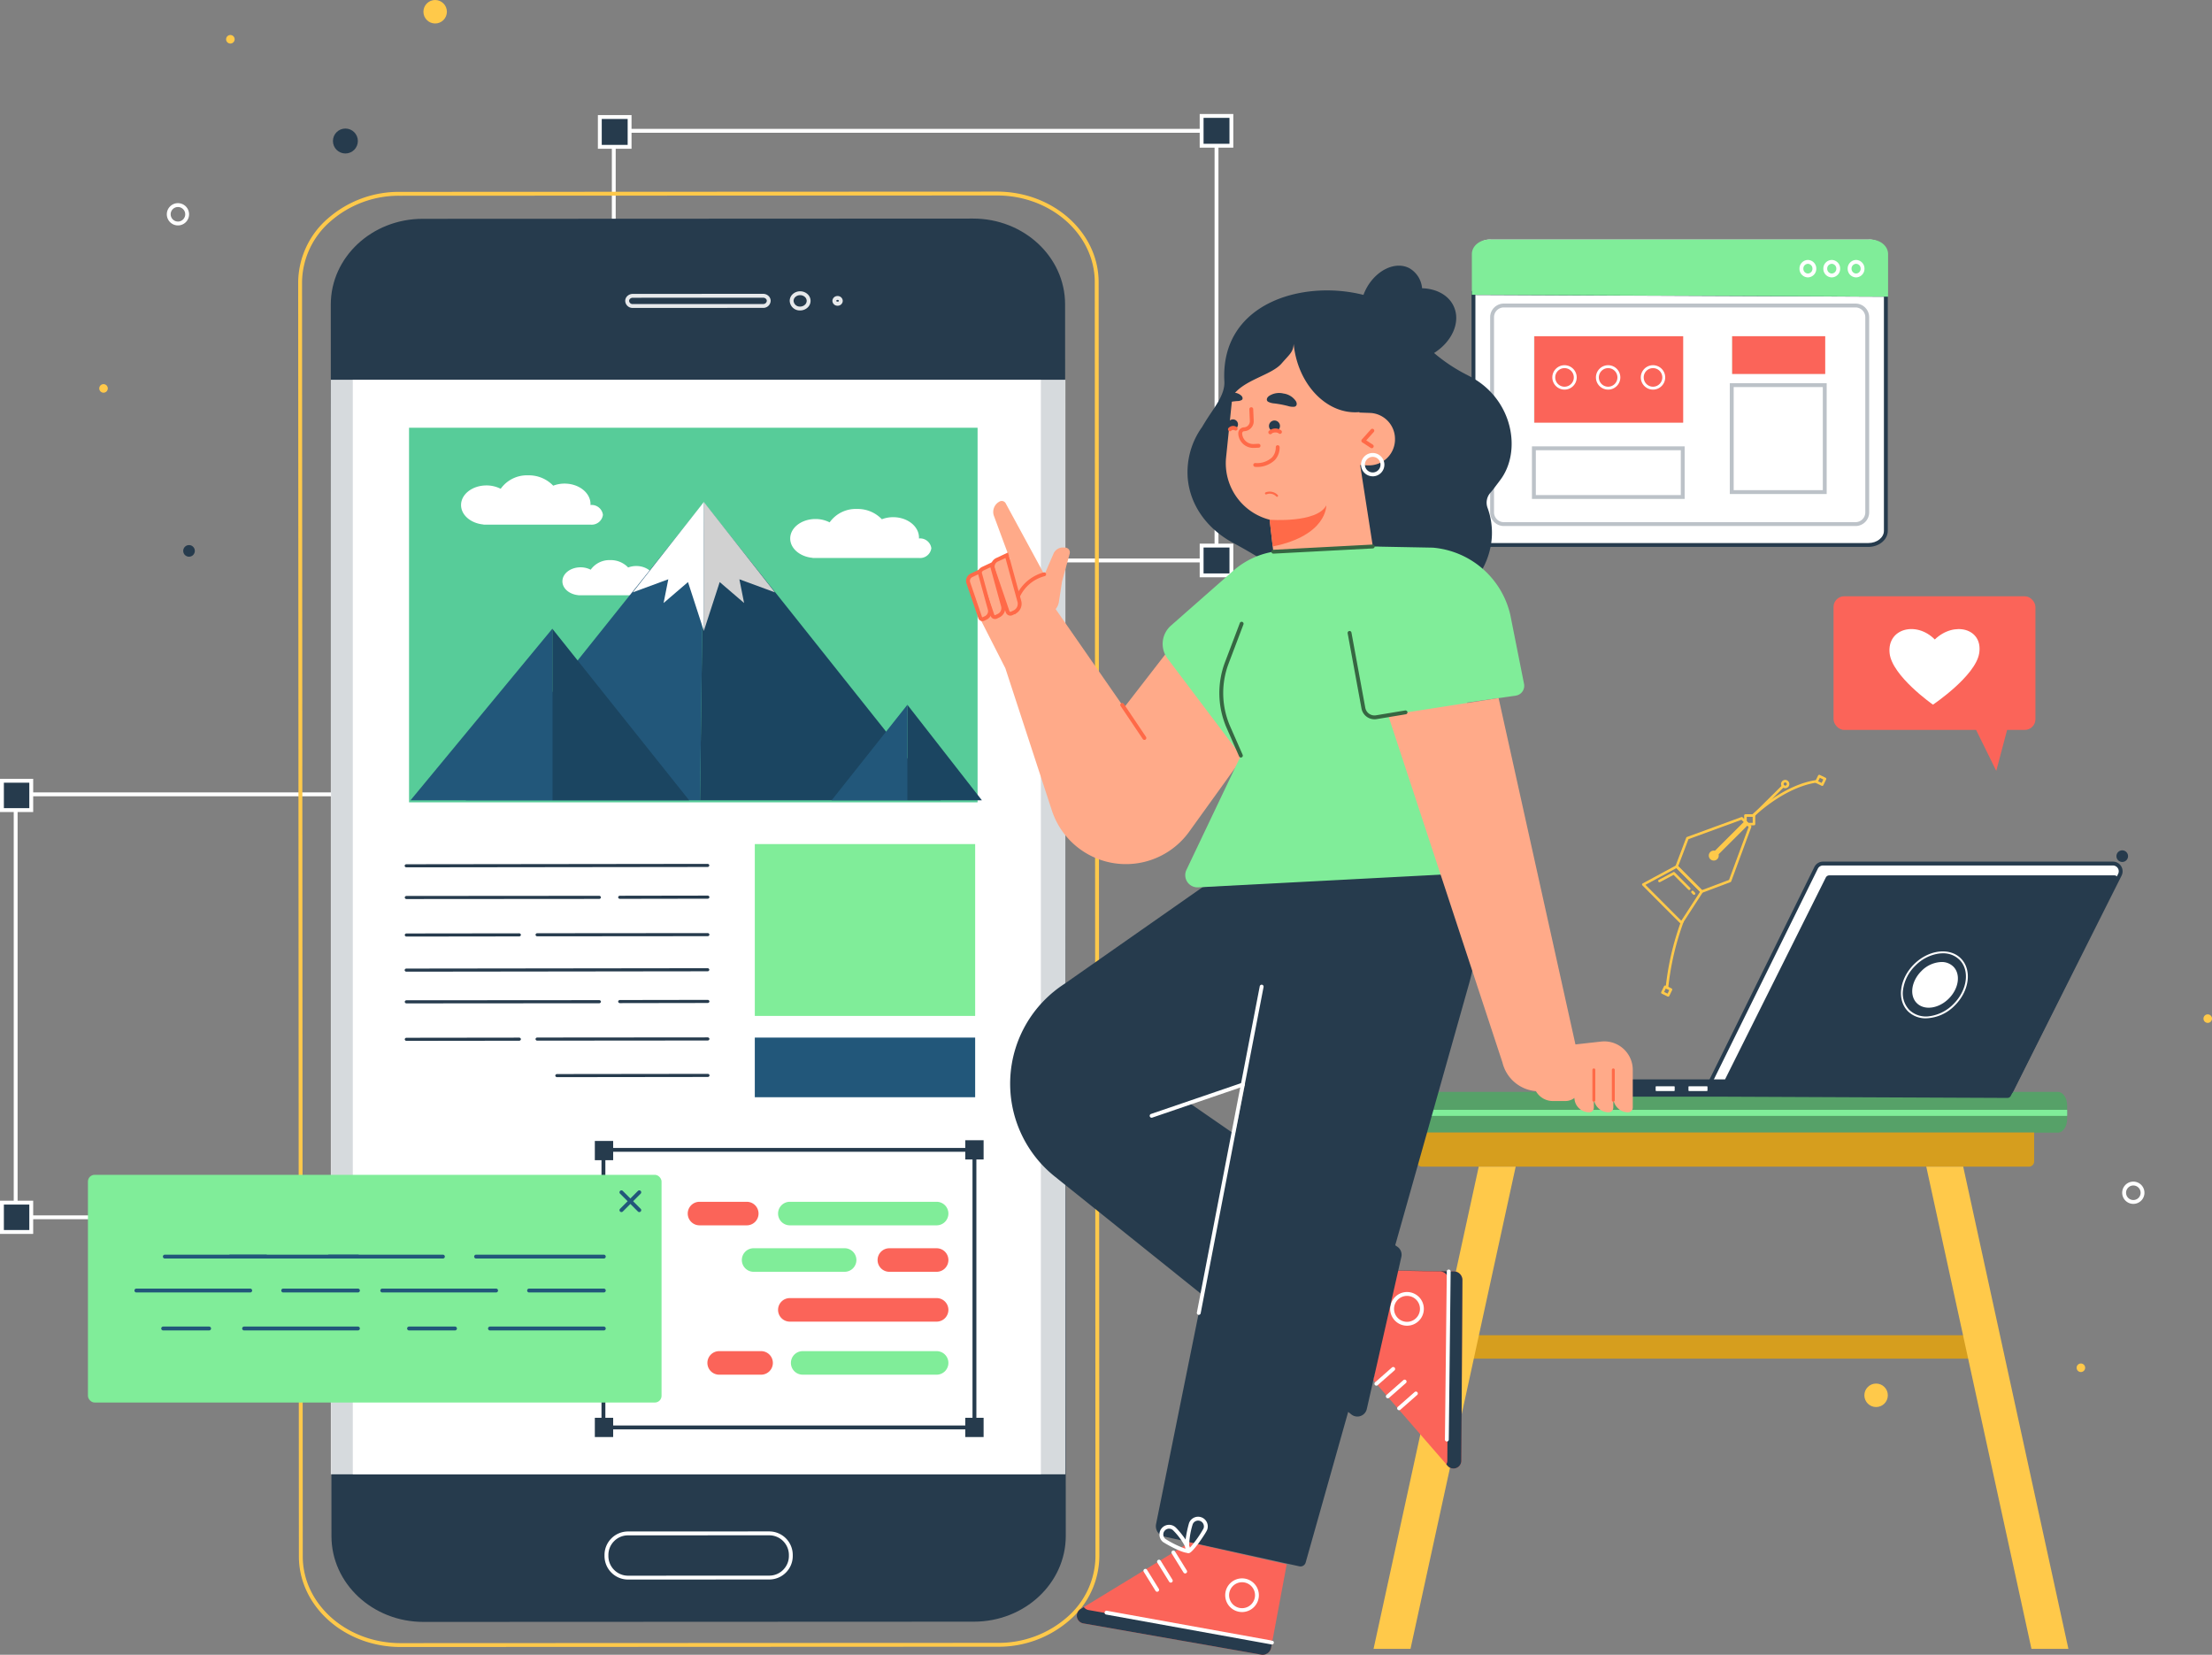 <svg xmlns="http://www.w3.org/2000/svg" width="473.616" height="354.216" viewBox="0 0 473.616 354.216">
  <rect x="0" y="0" width="473.616" height="354.216" fill="#808080" stroke="none"/>
  <g id="banner-princiapal" transform="translate(2277.691 422.006)">
    <g id="Group_54827" data-name="Group 54827" transform="translate(-2256.438 -422.006)">
      <circle id="Ellipse_4176" data-name="Ellipse 4176" cx="2.669" cy="2.669" r="2.669" transform="translate(50.032 27.516)" fill="#263b4d"/>
      <path id="Path_103159" data-name="Path 103159" d="M-2227.874-279.98a1.241,1.241,0,0,0-1.241-1.241,1.241,1.241,0,0,0-1.241,1.241,1.241,1.241,0,0,0,1.241,1.242A1.241,1.241,0,0,0-2227.874-279.98Z" transform="translate(2248.334 397.902)" fill="#263b4d"/>
      <path id="Path_103160" data-name="Path 103160" d="M-2232.212-369.534a2.374,2.374,0,0,1,1.448.491,2.363,2.363,0,0,1,.913,1.579,2.364,2.364,0,0,1-.471,1.762h0a2.365,2.365,0,0,1-1.579.913,2.379,2.379,0,0,1-1.761-.472,2.385,2.385,0,0,1-.442-3.341A2.382,2.382,0,0,1-2232.212-369.534Zm0,3.937a1.717,1.717,0,0,0,.206-.012,1.555,1.555,0,0,0,1.031-.6h0a1.549,1.549,0,0,0,.307-1.15,1.544,1.544,0,0,0-.6-1.03,1.558,1.558,0,0,0-2.18.288,1.556,1.556,0,0,0,.289,2.179A1.542,1.542,0,0,0-2232.217-365.6Zm1.565-.356h0Z" transform="translate(2249.059 413.022)" fill="#fff"/>
      <path id="Path_103161" data-name="Path 103161" d="M-2250.222-321.875a.912.912,0,0,0-.912-.913.913.913,0,0,0-.913.913.913.913,0,0,0,.913.913A.912.912,0,0,0-2250.222-321.875Z" transform="translate(2252.047 405.019)" fill="#ffc94a"/>
      <path id="Path_103162" data-name="Path 103162" d="M-2167.579-229.891a.913.913,0,0,0-.913-.913.913.913,0,0,0-.913.913.913.913,0,0,0,.913.913A.913.913,0,0,0-2167.579-229.891Z" transform="translate(2237.898 389.271)" fill="#fff"/>
      <path id="Path_103163" data-name="Path 103163" d="M-2217.451-412.049a.913.913,0,0,0-.913-.913.913.913,0,0,0-.913.913.913.913,0,0,0,.913.912A.913.913,0,0,0-2217.451-412.049Z" transform="translate(2246.437 420.457)" fill="#ffc94a"/>
      <circle id="Ellipse_4177" data-name="Ellipse 4177" cx="2.513" cy="2.513" r="2.513" transform="translate(69.406)" fill="#ffc94a"/>
    </g>
    <g id="Group_54828" data-name="Group 54828" transform="translate(-1878.508 -281.111)">
      <circle id="Ellipse_4178" data-name="Ellipse 4178" cx="2.669" cy="2.669" r="2.669" transform="translate(19.063 127.438)" fill="#263b4d"/>
      <path id="Path_103164" data-name="Path 103164" d="M-1730.925-201.14a1.241,1.241,0,0,0,1.242,1.242,1.241,1.241,0,0,0,1.242-1.242,1.241,1.241,0,0,0-1.242-1.241A1.241,1.241,0,0,0-1730.925-201.14Z" transform="translate(1784.898 243.51)" fill="#263b4d"/>
      <path id="Path_103165" data-name="Path 103165" d="M-1727.059-112.058a2.37,2.37,0,0,1-1.447-.491,2.365,2.365,0,0,1-.913-1.579,2.366,2.366,0,0,1,.472-1.762h0a2.364,2.364,0,0,1,1.58-.913,2.38,2.38,0,0,1,1.761.472,2.387,2.387,0,0,1,.442,3.342A2.383,2.383,0,0,1-1727.059-112.058Zm.006-3.937a1.567,1.567,0,0,0-.206.012,1.554,1.554,0,0,0-1.031.6h0a1.55,1.55,0,0,0-.307,1.15,1.547,1.547,0,0,0,.6,1.03,1.558,1.558,0,0,0,2.181-.288,1.556,1.556,0,0,0-.289-2.18A1.541,1.541,0,0,0-1727.053-115.994Zm-1.565.356h0Z" transform="translate(1784.644 228.862)" fill="#fff"/>
      <path id="Path_103166" data-name="Path 103166" d="M-1708.441-159.109a.913.913,0,0,0,.913.912.913.913,0,0,0,.913-.912.913.913,0,0,0-.913-.913A.913.913,0,0,0-1708.441-159.109Z" transform="translate(1781.048 236.258)" fill="#ffc94a"/>
      <path id="Path_103167" data-name="Path 103167" d="M-1791.084-251.093a.913.913,0,0,0,.913.913.913.913,0,0,0,.913-.913.913.913,0,0,0-.913-.913A.913.913,0,0,0-1791.084-251.093Z" transform="translate(1795.198 252.006)" fill="#fff"/>
      <path id="Path_103168" data-name="Path 103168" d="M-1741.212-68.934a.913.913,0,0,0,.913.912.912.912,0,0,0,.912-.912.912.912,0,0,0-.912-.913A.913.913,0,0,0-1741.212-68.934Z" transform="translate(1786.659 220.819)" fill="#ffc94a"/>
      <circle id="Ellipse_4179" data-name="Ellipse 4179" cx="2.513" cy="2.513" r="2.513" transform="translate(0 155.266)" fill="#ffc94a"/>
    </g>
    <g id="Group_54942" data-name="Group 54942" transform="translate(-2277.691 -397.605)">
      <g id="Group_54869" data-name="Group 54869" transform="translate(294.095 209.323)">
        <g id="Group_54868" data-name="Group 54868">
          <g id="Group_54867" data-name="Group 54867">
            <g id="Group_54866" data-name="Group 54866">
              <g id="Group_54835" data-name="Group 54835" transform="translate(6.141)">
                <g id="Group_54834" data-name="Group 54834">
                  <g id="Group_54833" data-name="Group 54833">
                    <g id="Group_54832" data-name="Group 54832">
                      <g id="Group_54831" data-name="Group 54831">
                        <g id="Group_54830" data-name="Group 54830">
                          <g id="Group_54829" data-name="Group 54829">
                            <path id="Path_103169" data-name="Path 103169" d="M-1915.433-137.053v2.831c0,1.629.891,2.949,1.99,2.949h138.389c1.1,0,1.989-1.319,1.989-2.949v-2.831c0-1.628-.891-2.947-1.989-2.947h-138.389C-1914.542-140-1915.433-138.681-1915.433-137.053Z" transform="translate(1915.433 140)" fill="#56a168"/>
                          </g>
                        </g>
                      </g>
                    </g>
                  </g>
                </g>
              </g>
              <g id="Group_54842" data-name="Group 54842" transform="translate(6.142 3.844)">
                <g id="Group_54841" data-name="Group 54841">
                  <g id="Group_54840" data-name="Group 54840">
                    <g id="Group_54839" data-name="Group 54839">
                      <g id="Group_54838" data-name="Group 54838">
                        <g id="Group_54837" data-name="Group 54837">
                          <g id="Group_54836" data-name="Group 54836">
                            <rect id="Rectangle_6242" data-name="Rectangle 6242" width="142.368" height="1.295" fill="#80ed99"/>
                          </g>
                        </g>
                      </g>
                    </g>
                  </g>
                </g>
              </g>
              <g id="Group_54844" data-name="Group 54844" transform="translate(9.246 8.693)">
                <g id="Group_54843" data-name="Group 54843">
                  <path id="Path_103170" data-name="Path 103170" d="M-1910.633-122.2h130.086a1.114,1.114,0,0,0,1.054-1.165v-6.145h-132.194v6.145A1.114,1.114,0,0,0-1910.633-122.2Z" transform="translate(1911.687 129.511)" fill="#d69e1e"/>
                </g>
              </g>
              <g id="Group_54851" data-name="Group 54851" transform="translate(16.143 52.092)">
                <g id="Group_54850" data-name="Group 54850">
                  <g id="Group_54849" data-name="Group 54849">
                    <g id="Group_54848" data-name="Group 54848">
                      <g id="Group_54847" data-name="Group 54847">
                        <g id="Group_54846" data-name="Group 54846">
                          <g id="Group_54845" data-name="Group 54845">
                            <rect id="Rectangle_6243" data-name="Rectangle 6243" width="116.333" height="5.012" fill="#d69e1e"/>
                          </g>
                        </g>
                      </g>
                    </g>
                  </g>
                </g>
              </g>
              <g id="Group_54858" data-name="Group 54858" transform="translate(118.342 16.003)">
                <g id="Group_54857" data-name="Group 54857">
                  <g id="Group_54856" data-name="Group 54856">
                    <g id="Group_54855" data-name="Group 54855">
                      <g id="Group_54854" data-name="Group 54854">
                        <g id="Group_54853" data-name="Group 54853">
                          <g id="Group_54852" data-name="Group 54852">
                            <path id="Path_103171" data-name="Path 103171" d="M-1757.532-17.462l-22.523-103.229h7.91l22.523,103.229Z" transform="translate(1780.054 120.691)" fill="#ffc94a"/>
                          </g>
                        </g>
                      </g>
                    </g>
                  </g>
                </g>
              </g>
              <g id="Group_54865" data-name="Group 54865" transform="translate(0 16.003)">
                <g id="Group_54864" data-name="Group 54864">
                  <g id="Group_54863" data-name="Group 54863">
                    <g id="Group_54862" data-name="Group 54862">
                      <g id="Group_54861" data-name="Group 54861">
                        <g id="Group_54860" data-name="Group 54860">
                          <g id="Group_54859" data-name="Group 54859">
                            <path id="Path_103172" data-name="Path 103172" d="M-1914.933-17.462l22.523-103.229h-7.91l-22.523,103.229Z" transform="translate(1922.843 120.691)" fill="#ffc94a"/>
                          </g>
                        </g>
                      </g>
                    </g>
                  </g>
                </g>
              </g>
            </g>
          </g>
        </g>
      </g>
      <g id="Group_54905" data-name="Group 54905">
        <g id="Group_54875" data-name="Group 54875" transform="translate(128.014)">
          <g id="Group_54874" data-name="Group 54874">
            <path id="Path_103173" data-name="Path 103173" d="M-2119.626-388.717h129.883v92.8h-129.883Zm129.054.829H-2118.8v91.141h128.225Z" transform="translate(2122.615 391.905)" fill="#fff"/>
            <g id="Group_54870" data-name="Group 54870" transform="translate(128.854)">
              <rect id="Rectangle_6244" data-name="Rectangle 6244" width="6.377" height="6.377" transform="translate(0.414 0.414)" fill="#263b4d"/>
              <path id="Path_103174" data-name="Path 103174" d="M-1967.76-392.564h7.2v7.206h-7.2Zm6.376.829h-5.547v5.548h5.547Z" transform="translate(1967.76 392.564)" fill="#fff"/>
            </g>
            <g id="Group_54871" data-name="Group 54871" transform="translate(0 0.236)">
              <rect id="Rectangle_6245" data-name="Rectangle 6245" width="6.377" height="6.377" transform="translate(0.415 0.415)" fill="#263b4d"/>
              <path id="Path_103175" data-name="Path 103175" d="M-2123.232-392.279h7.206v7.206h-7.206Zm6.377.829h-5.549v5.548h5.549Z" transform="translate(2123.232 392.279)" fill="#fff"/>
            </g>
            <g id="Group_54872" data-name="Group 54872" transform="translate(128.854 91.971)">
              <rect id="Rectangle_6246" data-name="Rectangle 6246" width="6.377" height="6.377" transform="translate(0.414 0.414)" fill="#263b4d"/>
              <path id="Path_103176" data-name="Path 103176" d="M-1967.76-281.594h7.2v7.2h-7.2Zm6.376.829h-5.547v5.547h5.547Z" transform="translate(1967.76 281.594)" fill="#fff"/>
            </g>
            <g id="Group_54873" data-name="Group 54873" transform="translate(0 91.971)">
              <rect id="Rectangle_6247" data-name="Rectangle 6247" width="6.377" height="6.377" transform="translate(0.415 0.414)" fill="#263b4d"/>
              <path id="Path_103177" data-name="Path 103177" d="M-2123.232-281.594h7.206v7.206h-7.206Zm6.377.829h-5.549v5.548h5.549Z" transform="translate(2123.232 281.594)" fill="#fff"/>
            </g>
          </g>
        </g>
        <g id="Group_54881" data-name="Group 54881" transform="translate(0 142.08)">
          <g id="Group_54880" data-name="Group 54880">
            <path id="Path_103178" data-name="Path 103178" d="M-2274.142-217.347h127.872v91.366h-127.872Zm127.043.829h-126.215v89.708H-2147.1Z" transform="translate(2277.083 220.486)" fill="#fff"/>
            <g id="Group_54876" data-name="Group 54876" transform="translate(126.846)">
              <rect id="Rectangle_6248" data-name="Rectangle 6248" width="6.277" height="6.277" transform="translate(0.415 0.414)" fill="#263b4d"/>
              <path id="Path_103179" data-name="Path 103179" d="M-2124.642-221.134h7.106v7.106h-7.106Zm6.277.829h-5.448v5.448h5.448Z" transform="translate(2124.642 221.134)" fill="#fff"/>
            </g>
            <g id="Group_54877" data-name="Group 54877" transform="translate(0 0.232)">
              <rect id="Rectangle_6249" data-name="Rectangle 6249" width="6.277" height="6.277" transform="translate(0.414 0.415)" fill="#263b4d"/>
              <path id="Path_103180" data-name="Path 103180" d="M-2277.691-220.854h7.106v7.107h-7.106Zm6.277.829h-5.448v5.449h5.448Z" transform="translate(2277.691 220.854)" fill="#fff"/>
            </g>
            <g id="Group_54878" data-name="Group 54878" transform="translate(126.846 90.537)">
              <rect id="Rectangle_6250" data-name="Rectangle 6250" width="6.277" height="6.277" transform="translate(0.415 0.415)" fill="#263b4d"/>
              <path id="Path_103181" data-name="Path 103181" d="M-2124.642-111.894h7.106v7.107h-7.106Zm6.277.829h-5.448v5.449h5.448Z" transform="translate(2124.642 111.894)" fill="#fff"/>
            </g>
            <g id="Group_54879" data-name="Group 54879" transform="translate(0 90.537)">
              <rect id="Rectangle_6251" data-name="Rectangle 6251" width="6.277" height="6.277" transform="translate(0.414 0.415)" fill="#263b4d"/>
              <path id="Path_103182" data-name="Path 103182" d="M-2277.691-111.894h7.106v7.107h-7.106Zm6.277.829h-5.448v5.449h5.448Z" transform="translate(2277.691 111.894)" fill="#fff"/>
            </g>
          </g>
        </g>
        <g id="Group_54886" data-name="Group 54886" transform="translate(63.844 16.612)">
          <g id="Group_54883" data-name="Group 54883">
            <g id="Group_54882" data-name="Group 54882">
              <path id="Path_103183" data-name="Path 103183" d="M-2200.506-80.373l-.152-272.679a18.28,18.28,0,0,1,6.388-13.738,23.046,23.046,0,0,1,15.375-5.672l127.842-.057h.011c12,0,21.767,8.7,21.773,19.39l.152,272.68a18.273,18.273,0,0,1-6.387,13.737,23.041,23.041,0,0,1-15.375,5.673l-127.842.057h-.01C-2190.733-60.982-2200.5-69.678-2200.506-80.373Zm149.625,18.505a22.217,22.217,0,0,0,14.825-5.463,17.457,17.457,0,0,0,6.109-13.118l-.152-272.679c-.006-10.237-9.4-18.562-20.944-18.562h-.011l-127.842.057a22.216,22.216,0,0,0-14.824,5.463,17.459,17.459,0,0,0-6.11,13.117l.152,272.68c.006,10.238,9.4,18.562,20.945,18.562h.009Z" transform="translate(2200.658 372.52)" fill="#ffc94a"/>
            </g>
            <path id="Path_103184" data-name="Path 103184" d="M-2172.387-65.16l117.845-.052c10.874,0,19.684-8.227,19.678-18.365l-.147-263.631c-.005-10.138-8.824-18.352-19.7-18.347l-117.845.053c-10.874,0-19.684,8.227-19.678,18.364l.146,263.632C-2192.08-73.369-2183.26-65.155-2172.387-65.16Z" transform="translate(2199.215 371.328)" fill="#263b4d"/>
          </g>
          <g id="Group_54885" data-name="Group 54885" transform="translate(70.023 21.341)">
            <g id="Group_54884" data-name="Group 54884">
              <path id="Path_103185" data-name="Path 103185" d="M-2073.674-344.721h0a1.956,1.956,0,0,1,.669-1.465,2.329,2.329,0,0,1,1.563-.585h0a2.328,2.328,0,0,1,1.562.584,1.953,1.953,0,0,1,.671,1.464,1.957,1.957,0,0,1-.67,1.464,2.334,2.334,0,0,1-1.563.586h0A2.15,2.15,0,0,1-2073.674-344.721Zm2.232-1.222a1.5,1.5,0,0,0-1.009.373,1.137,1.137,0,0,0-.395.848,1.324,1.324,0,0,0,1.4,1.22h0a1.5,1.5,0,0,0,1.008-.373,1.138,1.138,0,0,0,.4-.849,1.135,1.135,0,0,0-.4-.847,1.5,1.5,0,0,0-1.009-.372Z" transform="translate(2108.894 346.771)" fill="#fff" opacity="0.89"/>
              <path id="Path_103186" data-name="Path 103186" d="M-2062.644-344.512h0a1.076,1.076,0,0,1,1.107-1.038h0a1.078,1.078,0,0,1,1.108,1.038,1.076,1.076,0,0,1-1.108,1.039A1.078,1.078,0,0,1-2062.644-344.512Zm1.108-.211c-.152,0-.279.1-.279.209,0,.227.559.226.559,0,0-.114-.127-.21-.28-.21Z" transform="translate(2107.006 346.562)" fill="#fff" opacity="0.89"/>
              <path id="Path_103187" data-name="Path 103187" d="M-2116.17-344.6a1.437,1.437,0,0,1,.491-1.079,1.692,1.692,0,0,1,1.135-.426l27.888-.012h0a1.688,1.688,0,0,1,1.134.425,1.436,1.436,0,0,1,.493,1.078,1.572,1.572,0,0,1-1.626,1.505l-27.889.012A1.571,1.571,0,0,1-2116.17-344.6Zm29.514-.689-27.888.012a.868.868,0,0,0-.581.213.624.624,0,0,0-.216.462.744.744,0,0,0,.8.675l27.889-.012a.746.746,0,0,0,.8-.676.622.622,0,0,0-.218-.462.861.861,0,0,0-.581-.213Z" transform="translate(2116.17 346.66)" fill="#fff" opacity="0.89"/>
            </g>
          </g>
          <path id="Path_103188" data-name="Path 103188" d="M-2121.519-21.208v-.216a5.007,5.007,0,0,1,1.473-3.563,5.007,5.007,0,0,1,3.561-1.477l30.233-.014h0a5.044,5.044,0,0,1,5.038,5.035v.215a5.006,5.006,0,0,1-1.473,3.563,5.005,5.005,0,0,1-3.562,1.477l-30.233.014h0A5.043,5.043,0,0,1-2121.519-21.208Zm35.268-4.441-30.233.014a4.176,4.176,0,0,0-2.974,1.234,4.179,4.179,0,0,0-1.231,2.977v.216A4.212,4.212,0,0,0-2116.481-17h0l30.233-.014a4.177,4.177,0,0,0,2.975-1.234,4.178,4.178,0,0,0,1.231-2.977v-.215a4.214,4.214,0,0,0-4.209-4.206Z" transform="translate(2187.109 313.275)" fill="#fff"/>
        </g>
        <rect id="Rectangle_6252" data-name="Rectangle 6252" width="147.324" height="234.296" transform="translate(75.537 56.893)" fill="#fff"/>
        <g id="Group_54887" data-name="Group 54887" transform="translate(70.835 56.89)">
          <rect id="Rectangle_6253" data-name="Rectangle 6253" width="157.28" height="234.296" fill="#fff" opacity="0.81"/>
        </g>
        <g id="Group_54892" data-name="Group 54892" transform="translate(86.636 156.28)">
          <path id="Path_103189" data-name="Path 103189" d="M-2172.744-171.2h0l64.413-.08a.379.379,0,0,0,.414-.332.379.379,0,0,0-.414-.33h0l-64.413.079a.38.38,0,0,0-.413.332A.38.38,0,0,0-2172.744-171.2Z" transform="translate(2173.158 198.512)" fill="#263b4d"/>
          <path id="Path_103190" data-name="Path 103190" d="M-2133.83-143.947h0l32.208-.04a.379.379,0,0,0,.414-.332.38.38,0,0,0-.414-.331h0l-32.207.04a.381.381,0,0,0-.414.332A.38.38,0,0,0-2133.83-143.947Z" transform="translate(2166.496 193.839)" fill="#263b4d"/>
          <path id="Path_103191" data-name="Path 103191" d="M-2117.583-163.065h0l18.72-.03a.38.38,0,0,0,.414-.332.381.381,0,0,0-.414-.331h0l-18.721.03a.379.379,0,0,0-.414.332A.38.38,0,0,0-2117.583-163.065Z" transform="translate(2163.714 197.11)" fill="#263b4d"/>
          <path id="Path_103192" data-name="Path 103192" d="M-2172.716-163h0l41.183-.03a.38.38,0,0,0,.415-.331.379.379,0,0,0-.415-.331h0l-41.183.029a.38.38,0,0,0-.414.332A.379.379,0,0,0-2172.716-163Z" transform="translate(2173.153 197.1)" fill="#263b4d"/>
          <path id="Path_103193" data-name="Path 103193" d="M-2138.931-153.378h0l36.412-.03a.381.381,0,0,0,.415-.332.38.38,0,0,0-.415-.331h0l-36.413.03a.38.38,0,0,0-.413.331A.38.38,0,0,0-2138.931-153.378Z" transform="translate(2167.369 195.452)" fill="#263b4d"/>
          <path id="Path_103194" data-name="Path 103194" d="M-2172.716-153.318h0l24.048-.03a.38.38,0,0,0,.414-.332.38.38,0,0,0-.415-.33h0l-24.048.03a.379.379,0,0,0-.413.332A.38.38,0,0,0-2172.716-153.318Z" transform="translate(2173.153 195.441)" fill="#263b4d"/>
          <path id="Path_103195" data-name="Path 103195" d="M-2172.744-198.142h0l64.413-.08a.379.379,0,0,0,.414-.332.379.379,0,0,0-.414-.331h0l-64.413.08a.379.379,0,0,0-.413.332A.38.38,0,0,0-2172.744-198.142Z" transform="translate(2173.158 203.124)" fill="#263b4d"/>
          <path id="Path_103196" data-name="Path 103196" d="M-2117.583-190h0l18.72-.03a.381.381,0,0,0,.414-.332.381.381,0,0,0-.414-.331h0l-18.721.03a.378.378,0,0,0-.414.332A.381.381,0,0,0-2117.583-190Z" transform="translate(2163.714 201.722)" fill="#263b4d"/>
          <path id="Path_103197" data-name="Path 103197" d="M-2172.716-189.944h0l41.183-.03a.38.38,0,0,0,.415-.332.38.38,0,0,0-.415-.331h0l-41.183.03a.379.379,0,0,0-.414.332A.379.379,0,0,0-2172.716-189.944Z" transform="translate(2173.153 201.712)" fill="#263b4d"/>
          <path id="Path_103198" data-name="Path 103198" d="M-2138.931-180.318h0l36.412-.03a.38.38,0,0,0,.415-.331.38.38,0,0,0-.415-.331h0l-36.413.03a.38.38,0,0,0-.413.332A.38.38,0,0,0-2138.931-180.318Z" transform="translate(2167.369 200.064)" fill="#263b4d"/>
          <path id="Path_103199" data-name="Path 103199" d="M-2172.716-180.258h0l24.048-.03a.379.379,0,0,0,.414-.332.38.38,0,0,0-.415-.331h0l-24.048.03a.38.38,0,0,0-.413.332A.379.379,0,0,0-2172.716-180.258Z" transform="translate(2173.153 200.054)" fill="#263b4d"/>
          <g id="Group_54890" data-name="Group 54890" transform="translate(74.977)">
            <g id="Group_54889" data-name="Group 54889">
              <g id="Group_54888" data-name="Group 54888">
                <rect id="Rectangle_6254" data-name="Rectangle 6254" width="47.18" height="36.784" fill="#80ed99"/>
              </g>
            </g>
          </g>
          <g id="Group_54891" data-name="Group 54891" transform="translate(74.977 41.422)">
            <rect id="Rectangle_6255" data-name="Rectangle 6255" width="47.18" height="12.767" fill="#22577a"/>
          </g>
        </g>
        <g id="Group_54903" data-name="Group 54903" transform="translate(18.829 219.674)">
          <g id="Group_54895" data-name="Group 54895" transform="translate(108.533 0)">
            <g id="Group_54893" data-name="Group 54893" transform="translate(0)">
              <path id="Path_103200" data-name="Path 103200" d="M-2122.3-125.525h80.267v60.242H-2122.3Zm79.438.829h-78.609v58.585h78.609Z" transform="translate(2123.725 127.171)" fill="#263b4d"/>
              <rect id="Rectangle_6256" data-name="Rectangle 6256" width="3.925" height="4.119" transform="translate(83.24 4.119) rotate(180)" fill="#263b4d"/>
              <rect id="Rectangle_6257" data-name="Rectangle 6257" width="3.925" height="4.119" transform="translate(3.925 4.272) rotate(180)" fill="#263b4d"/>
              <rect id="Rectangle_6258" data-name="Rectangle 6258" width="3.925" height="4.119" transform="translate(83.24 63.533) rotate(180)" fill="#263b4d"/>
              <rect id="Rectangle_6259" data-name="Rectangle 6259" width="3.925" height="4.119" transform="translate(3.925 63.533) rotate(180)" fill="#263b4d"/>
            </g>
            <g id="Group_54894" data-name="Group 54894" transform="translate(19.89 13.178)">
              <path id="Path_103201" data-name="Path 103201" d="M-2074.163-106.573h31.43a2.519,2.519,0,0,0,2.52-2.519h0a2.519,2.519,0,0,0-2.52-2.52h-31.43a2.519,2.519,0,0,0-2.519,2.52h0A2.519,2.519,0,0,0-2074.163-106.573Z" transform="translate(2096.024 111.611)" fill="#80ed99"/>
              <path id="Path_103202" data-name="Path 103202" d="M-2074.163-81.7h31.43a2.519,2.519,0,0,0,2.52-2.519h0a2.519,2.519,0,0,0-2.52-2.52h-31.43a2.519,2.519,0,0,0-2.519,2.52h0A2.519,2.519,0,0,0-2074.163-81.7Z" transform="translate(2096.024 107.352)" fill="#fb6459"/>
              <path id="Path_103203" data-name="Path 103203" d="M-2083.521-94.575h19.487a2.519,2.519,0,0,0,2.52-2.52h0a2.519,2.519,0,0,0-2.52-2.52h-19.487a2.52,2.52,0,0,0-2.52,2.52h0A2.52,2.52,0,0,0-2083.521-94.575Z" transform="translate(2097.627 109.557)" fill="#80ed99"/>
              <path id="Path_103204" data-name="Path 103204" d="M-2097.5-106.573h10.121a2.519,2.519,0,0,0,2.52-2.519h0a2.519,2.519,0,0,0-2.52-2.52H-2097.5a2.519,2.519,0,0,0-2.519,2.52h0A2.519,2.519,0,0,0-2097.5-106.573Z" transform="translate(2100.02 111.611)" fill="#fb6459"/>
              <path id="Path_103205" data-name="Path 103205" d="M-2070.843-68h28.678a2.519,2.519,0,0,0,2.52-2.519h0a2.519,2.519,0,0,0-2.52-2.52h-28.678a2.519,2.519,0,0,0-2.52,2.52h0A2.519,2.519,0,0,0-2070.843-68Z" transform="translate(2095.456 105.008)" fill="#80ed99"/>
              <path id="Path_103206" data-name="Path 103206" d="M-2092.419-68h8.978a2.519,2.519,0,0,0,2.519-2.519h0a2.519,2.519,0,0,0-2.519-2.52h-8.978a2.52,2.52,0,0,0-2.52,2.52h0A2.519,2.519,0,0,0-2092.419-68Z" transform="translate(2099.15 105.008)" fill="#fb6459"/>
              <path id="Path_103207" data-name="Path 103207" d="M-2048.452-94.572h10.121a2.519,2.519,0,0,0,2.52-2.519h0a2.519,2.519,0,0,0-2.52-2.52h-10.121a2.519,2.519,0,0,0-2.52,2.52h0A2.519,2.519,0,0,0-2048.452-94.572Z" transform="translate(2091.623 109.556)" fill="#fb6459"/>
            </g>
          </g>
          <g id="Group_54902" data-name="Group 54902" transform="translate(0 7.404)">
            <rect id="Rectangle_6260" data-name="Rectangle 6260" width="122.816" height="48.74" rx="1.431" transform="translate(122.816 48.74) rotate(180)" fill="#80ed99"/>
            <g id="Group_54897" data-name="Group 54897" transform="translate(113.815 3.327)">
              <g id="Group_54896" data-name="Group 54896">
                <path id="Path_103208" data-name="Path 103208" d="M-2117.232-109.913a.416.416,0,0,0,.293-.121l3.822-3.822a.415.415,0,0,0,0-.586.415.415,0,0,0-.586,0l-3.822,3.822a.413.413,0,0,0,0,.586A.413.413,0,0,0-2117.232-109.913Z" transform="translate(2117.646 114.563)" fill="#22577a"/>
                <path id="Path_103209" data-name="Path 103209" d="M-2113.41-109.913a.416.416,0,0,0,.293-.121.415.415,0,0,0,0-.586l-3.822-3.822a.415.415,0,0,0-.586,0,.413.413,0,0,0,0,.586l3.822,3.822A.415.415,0,0,0-2113.41-109.913Z" transform="translate(2117.646 114.563)" fill="#22577a"/>
              </g>
            </g>
            <g id="Group_54899" data-name="Group 54899" transform="translate(51.216 17.088)">
              <g id="Group_54898" data-name="Group 54898">
                <path id="Path_103210" data-name="Path 103210" d="M-2154.779-97.13h27.343a.415.415,0,0,0,.414-.414.415.415,0,0,0-.414-.414h-27.343a.415.415,0,0,0-.414.414A.415.415,0,0,0-2154.779-97.13Z" transform="translate(2186.673 97.959)" fill="#22577a"/>
                <path id="Path_103211" data-name="Path 103211" d="M-2192.762-97.13h24.372a.415.415,0,0,0,.415-.414.415.415,0,0,0-.415-.414h-24.372a.415.415,0,0,0-.414.414A.415.415,0,0,0-2192.762-97.13Z" transform="translate(2193.176 97.959)" fill="#22577a"/>
                <path id="Path_103212" data-name="Path 103212" d="M-2151.194-78.557h24.372a.414.414,0,0,0,.414-.414.415.415,0,0,0-.414-.414h-24.372a.415.415,0,0,0-.414.414A.414.414,0,0,0-2151.194-78.557Z" transform="translate(2186.059 94.779)" fill="#22577a"/>
                <path id="Path_103213" data-name="Path 103213" d="M-2179.023-88.366h24.371a.414.414,0,0,0,.415-.414.414.414,0,0,0-.415-.414h-24.371a.414.414,0,0,0-.415.414A.415.415,0,0,0-2179.023-88.366Z" transform="translate(2190.824 96.459)" fill="#22577a"/>
                <path id="Path_103214" data-name="Path 103214" d="M-2141.091-88.366h16a.415.415,0,0,0,.414-.414.414.414,0,0,0-.414-.414h-16a.413.413,0,0,0-.414.414A.414.414,0,0,0-2141.091-88.366Z" transform="translate(2184.33 96.459)" fill="#22577a"/>
                <path id="Path_103215" data-name="Path 103215" d="M-2172.1-78.557h9.835a.413.413,0,0,0,.414-.414.414.414,0,0,0-.414-.414h-9.835a.415.415,0,0,0-.414.414A.414.414,0,0,0-2172.1-78.557Z" transform="translate(2189.639 94.779)" fill="#22577a"/>
              </g>
            </g>
            <g id="Group_54901" data-name="Group 54901" transform="translate(9.957 17.088)">
              <g id="Group_54900" data-name="Group 54900">
                <path id="Path_103216" data-name="Path 103216" d="M-2218.3-97.13h27.342a.414.414,0,0,0,.414-.414.414.414,0,0,0-.414-.414H-2218.3a.414.414,0,0,0-.415.414A.414.414,0,0,0-2218.3-97.13Z" transform="translate(2238.807 97.959)" fill="#22577a"/>
                <path id="Path_103217" data-name="Path 103217" d="M-2235.191-97.13h21.663a.414.414,0,0,0,.414-.414.414.414,0,0,0-.414-.414h-21.663a.415.415,0,0,0-.414.414A.415.415,0,0,0-2235.191-97.13Z" transform="translate(2241.699 97.959)" fill="#22577a"/>
                <path id="Path_103218" data-name="Path 103218" d="M-2214.713-78.557h24.371a.414.414,0,0,0,.414-.414.414.414,0,0,0-.414-.414h-24.371a.414.414,0,0,0-.415.414A.414.414,0,0,0-2214.713-78.557Z" transform="translate(2238.193 94.779)" fill="#22577a"/>
                <path id="Path_103219" data-name="Path 103219" d="M-2242.543-88.366h24.371a.415.415,0,0,0,.415-.414.414.414,0,0,0-.415-.414h-24.371a.414.414,0,0,0-.415.414A.414.414,0,0,0-2242.543-88.366Z" transform="translate(2242.958 96.459)" fill="#22577a"/>
                <path id="Path_103220" data-name="Path 103220" d="M-2204.612-88.366h16a.415.415,0,0,0,.415-.414.414.414,0,0,0-.415-.414h-16a.414.414,0,0,0-.414.414A.414.414,0,0,0-2204.612-88.366Z" transform="translate(2236.464 96.459)" fill="#22577a"/>
                <path id="Path_103221" data-name="Path 103221" d="M-2235.623-78.557h9.836a.414.414,0,0,0,.414-.414.415.415,0,0,0-.414-.414h-9.836a.414.414,0,0,0-.414.414A.414.414,0,0,0-2235.623-78.557Z" transform="translate(2241.773 94.779)" fill="#22577a"/>
              </g>
            </g>
          </g>
        </g>
        <g id="Group_54904" data-name="Group 54904" transform="translate(87.58 67.161)">
          <rect id="Rectangle_6261" data-name="Rectangle 6261" width="121.733" height="80.181" fill="#57cc99"/>
          <path id="Path_103222" data-name="Path 103222" d="M-2068.139-288.4a6.561,6.561,0,0,1,3.033.718,6.846,6.846,0,0,1,5.841-2.868,7.138,7.138,0,0,1,5.343,2.2,6.738,6.738,0,0,1,2.416-.443c3.054,0,5.531,1.954,5.531,4.365,0,.065-.008.129-.012.193h.008a2.417,2.417,0,0,1,2.648,2.087,2.416,2.416,0,0,1-2.644,2.085h-22.783v-.029c-2.694-.237-4.788-2-4.788-4.14C-2073.546-286.534-2071.125-288.4-2068.139-288.4Z" transform="translate(2155.16 307.937)" fill="#fff"/>
          <path id="Path_103223" data-name="Path 103223" d="M-2153.144-297.076a6.589,6.589,0,0,1,3.05.723,6.879,6.879,0,0,1,5.872-2.883,7.181,7.181,0,0,1,5.373,2.214,6.757,6.757,0,0,1,2.428-.446c3.071,0,5.56,1.965,5.56,4.389,0,.065-.009.129-.012.194h.012a2.427,2.427,0,0,1,2.657,2.1,2.427,2.427,0,0,1-2.657,2.1h-22.907v-.029c-2.708-.239-4.813-2.01-4.813-4.163C-2158.58-295.2-2156.146-297.076-2153.144-297.076Z" transform="translate(2169.718 309.424)" fill="#fff"/>
          <path id="Path_103224" data-name="Path 103224" d="M-2128.517-275.8a4.712,4.712,0,0,1,2.176.514,4.909,4.909,0,0,1,4.19-2.056,5.122,5.122,0,0,1,3.833,1.579,4.834,4.834,0,0,1,1.733-.317c2.19,0,3.967,1.4,3.967,3.131,0,.046-.007.093-.008.139h.008a1.732,1.732,0,0,1,1.9,1.5,1.732,1.732,0,0,1-1.9,1.5h-16.343v-.021c-1.933-.171-3.435-1.435-3.435-2.97C-2132.4-274.462-2130.658-275.8-2128.517-275.8Z" transform="translate(2165.235 305.676)" fill="#fff"/>
          <path id="Path_103225" data-name="Path 103225" d="M-2045.3-228.467h-51.544l.817-63.74Z" transform="translate(2159.148 308.221)" fill="#1b4561"/>
          <path id="Path_103226" data-name="Path 103226" d="M-2107.2-228.467h-50.162l50.979-63.74Z" transform="translate(2169.51 308.221)" fill="#22577a"/>
          <path id="Path_103227" data-name="Path 103227" d="M-2088.248-275.81l1.008,5.076-5.222-4.479-3.394,10.451v-27.595l15.217,19.347Z" transform="translate(2158.979 308.247)" fill="#d1d1d1"/>
          <path id="Path_103228" data-name="Path 103228" d="M-2099-292.357v27.595l-3.395-10.451-5.222,4.479,1.007-5.076-7.608,2.8Z" transform="translate(2162.123 308.247)" fill="#fff"/>
          <path id="Path_103229" data-name="Path 103229" d="M-2043.275-219.525v-20.453l15.96,20.453Z" transform="translate(2149.977 299.279)" fill="#1b4561"/>
          <path id="Path_103230" data-name="Path 103230" d="M-2046.627-219.525h-16.226l16.226-20.453Z" transform="translate(2153.329 299.279)" fill="#22577a"/>
          <path id="Path_103231" data-name="Path 103231" d="M-2135-222.887v-36.729l29.3,36.729Z" transform="translate(2165.682 302.641)" fill="#1b4561"/>
          <path id="Path_103232" data-name="Path 103232" d="M-2141.277-222.887h-30.37l30.37-36.729Z" transform="translate(2171.956 302.641)" fill="#22577a"/>
        </g>
      </g>
      <g id="Group_54909" data-name="Group 54909" transform="translate(333.295 160.036)">
        <g id="Group_54908" data-name="Group 54908">
          <g id="Group_54906" data-name="Group 54906" transform="translate(32.202)">
            <path id="Path_103233" data-name="Path 103233" d="M-1834.532-149.536h61.689a1.658,1.658,0,0,0,1.482-.914l23.145-46.118a1.657,1.657,0,0,0-1.481-2.4h-62.072a1.657,1.657,0,0,0-1.486.924l-22.763,46.118A1.658,1.658,0,0,0-1834.532-149.536Z" transform="translate(1836.606 199.383)" fill="#fff"/>
            <path id="Path_103234" data-name="Path 103234" d="M-1836.378-150.186a2.06,2.06,0,0,1-.1-2.011l22.763-46.117a2.058,2.058,0,0,1,1.857-1.155h62.072a2.058,2.058,0,0,1,1.764.985,2.058,2.058,0,0,1,.088,2.016l-23.146,46.119a2.063,2.063,0,0,1-1.851,1.142h-61.69A2.06,2.06,0,0,1-1836.378-150.186Zm24.522-48.454a1.235,1.235,0,0,0-1.115.693l-22.763,46.119a1.236,1.236,0,0,0,.06,1.206,1.236,1.236,0,0,0,1.055.587h61.69a1.238,1.238,0,0,0,1.111-.686l23.144-46.118a1.233,1.233,0,0,0-.052-1.21,1.233,1.233,0,0,0-1.057-.59Z" transform="translate(1836.691 199.469)" fill="#263b4d"/>
          </g>
          <path id="Path_103235" data-name="Path 103235" d="M-1875.545-149.186a3.059,3.059,0,0,1,3.059-3.059h33l21.572-43.213a.827.827,0,0,1,.742-.459h61.043a.829.829,0,0,1,.742,1.2l-22.906,45.977a.831.831,0,0,1-.746.46l-60.956-.267c-.015,0-.028,0-.043-.006h-35.508Z" transform="translate(1875.545 198.861)" fill="#263b4d"/>
          <path id="Rectangle_6262" data-name="Rectangle 6262" d="M.134,0H3.942a.134.134,0,0,1,.134.134v.75a.135.135,0,0,1-.135.135H.134A.134.134,0,0,1,0,.885V.134A.134.134,0,0,1,.134,0Z" transform="translate(32.302 49.107) rotate(180)" fill="#fff"/>
          <path id="Rectangle_6263" data-name="Rectangle 6263" d="M.134,0H3.942a.134.134,0,0,1,.134.134v.75a.135.135,0,0,1-.135.135H.135A.135.135,0,0,1,0,.884V.134A.134.134,0,0,1,.134,0Z" transform="translate(25.276 49.107) rotate(180)" fill="#fff"/>
          <g id="Group_54907" data-name="Group 54907" transform="translate(75.313 20.667)">
            <path id="Path_103236" data-name="Path 103236" d="M-1783.082-164.533c1.785,1.785,5.114,1.351,7.436-.971s2.757-5.651.971-7.436-5.114-1.351-7.436.971S-1784.867-166.318-1783.082-164.533Z" transform="translate(1784.59 174.448)" fill="#fff"/>
            <path id="Path_103237" data-name="Path 103237" d="M-1783.459-164.324c-1.944-1.944-1.509-5.544.971-8.023s6.078-2.914,8.022-.971,1.509,5.543-.97,8.022a7.1,7.1,0,0,1-4.894,2.186A4.339,4.339,0,0,1-1783.459-164.324Zm1.557-7.437c-2.156,2.157-2.592,5.23-.97,6.851s4.694,1.184,6.85-.971,2.592-5.229.971-6.85a3.528,3.528,0,0,0-2.546-.98A6.281,6.281,0,0,0-1781.9-171.761Z" transform="translate(1784.675 174.532)" fill="#263b4d"/>
          </g>
          <path id="Path_103238" data-name="Path 103238" d="M-1785.093-163.458c-2.419-2.42-1.848-6.928,1.275-10.051s7.632-3.693,10.05-1.274,1.849,6.93-1.273,10.051a8.983,8.983,0,0,1-6.183,2.773A5.361,5.361,0,0,1-1785.093-163.458Zm6.591-12.356a8.854,8.854,0,0,0-5.023,2.6,8.856,8.856,0,0,0-2.6,5.022,5.166,5.166,0,0,0,1.325,4.442,5.16,5.16,0,0,0,4.442,1.324,8.852,8.852,0,0,0,5.024-2.6c2.96-2.961,3.531-7.207,1.273-9.465a4.935,4.935,0,0,0-3.57-1.382A6.7,6.7,0,0,0-1778.5-175.814Z" transform="translate(1860.315 195.499)" fill="#fff"/>
        </g>
      </g>
      <g id="Group_54941" data-name="Group 54941" transform="translate(206.85 26.874)">
        <g id="Group_54911" data-name="Group 54911" transform="translate(108.224)">
          <path id="Path_103239" data-name="Path 103239" d="M-1893.294-294.76h80.825a3.482,3.482,0,0,0,3.734-3.156v-59.066a3.482,3.482,0,0,0-3.734-3.156h-80.825a3.482,3.482,0,0,0-3.735,3.156v59.066A3.482,3.482,0,0,0-1893.294-294.76Z" transform="translate(1897.444 360.138)" fill="#fff"/>
          <path id="Path_103240" data-name="Path 103240" d="M-1897.53-295.515v-51.31l89.125.389v50.921c0,1.9-1.862,3.449-4.15,3.449h-80.825C-1895.668-292.066-1897.53-293.613-1897.53-295.515Zm.829-50.478v50.478c0,1.445,1.49,2.621,3.321,2.621h80.825c1.831,0,3.321-1.176,3.321-2.621v-50.1Z" transform="translate(1897.53 357.859)" fill="#263b4d"/>
          <path id="Path_103241" data-name="Path 103241" d="M-1808.329-347.912v-9.125c0-1.713-1.687-3.1-3.769-3.1h-81.58c-2.082,0-3.769,1.388-3.769,3.1v8.726" transform="translate(1897.516 360.138)" fill="#80ed99"/>
          <path id="Path_103242" data-name="Path 103242" d="M-1800.359-353a1.838,1.838,0,0,1,1.8-1.868,1.838,1.838,0,0,1,1.8,1.868,1.837,1.837,0,0,1-1.8,1.866A1.837,1.837,0,0,1-1800.359-353Zm.829,0a1.009,1.009,0,0,0,.974,1.038,1.008,1.008,0,0,0,.974-1.038,1.009,1.009,0,0,0-.974-1.039A1.01,1.01,0,0,0-1799.53-353Z" transform="translate(1880.894 359.236)" fill="#fff"/>
          <path id="Path_103243" data-name="Path 103243" d="M-1806.643-353a1.838,1.838,0,0,1,1.8-1.868,1.838,1.838,0,0,1,1.8,1.868,1.837,1.837,0,0,1-1.8,1.866A1.837,1.837,0,0,1-1806.643-353Zm.829,0a1.009,1.009,0,0,0,.974,1.038,1.009,1.009,0,0,0,.974-1.038,1.01,1.01,0,0,0-.974-1.039A1.01,1.01,0,0,0-1805.814-353Z" transform="translate(1881.969 359.236)" fill="#fff"/>
          <path id="Path_103244" data-name="Path 103244" d="M-1812.808-353a1.838,1.838,0,0,1,1.8-1.868,1.838,1.838,0,0,1,1.8,1.868,1.837,1.837,0,0,1-1.8,1.866A1.838,1.838,0,0,1-1812.808-353Zm.829,0a1.009,1.009,0,0,0,.974,1.038,1.009,1.009,0,0,0,.974-1.038,1.01,1.01,0,0,0-.974-1.039A1.009,1.009,0,0,0-1811.979-353Z" transform="translate(1883.025 359.236)" fill="#fff"/>
          <g id="Group_54910" data-name="Group 54910" transform="translate(3.987 13.711)" opacity="0.31">
            <path id="Path_103245" data-name="Path 103245" d="M-1892.719-298.9v-41.78a2.922,2.922,0,0,1,2.919-2.919h75.312a2.922,2.922,0,0,1,2.919,2.919v41.78a2.922,2.922,0,0,1-2.919,2.919H-1889.8A2.922,2.922,0,0,1-1892.719-298.9Zm2.919-43.87a2.093,2.093,0,0,0-2.09,2.09v41.78a2.093,2.093,0,0,0,2.09,2.09h75.312a2.093,2.093,0,0,0,2.09-2.09v-41.78a2.093,2.093,0,0,0-2.09-2.09Z" transform="translate(1892.719 343.595)" fill="#263b4d"/>
            <path id="Path_103246" data-name="Path 103246" d="M-1830.809-323.035h20.744v23.723h-20.744Zm19.915.829h-19.086v22.065h19.086Z" transform="translate(1882.12 340.075)" fill="#263b4d"/>
            <path id="Path_103247" data-name="Path 103247" d="M-1830.309-327.089h19.915v-8.079h-19.915Z" transform="translate(1882.034 342.152)" fill="#80ed99"/>
            <path id="Path_103248" data-name="Path 103248" d="M-1849.554-316.664v-18.5h-31.869v18.5Z" transform="translate(1890.785 342.152)" fill="#80ed99"/>
            <path id="Path_103249" data-name="Path 103249" d="M-1830.193-327.089h19.916v-8.079h-19.916Z" transform="translate(1882.014 342.152)" fill="#f9cad0"/>
            <path id="Path_103250" data-name="Path 103250" d="M-1849.438-316.664v-18.5h-31.869v18.5Z" transform="translate(1890.765 342.152)" fill="#f9cad0"/>
            <path id="Path_103251" data-name="Path 103251" d="M-1881.923-306.723h32.7v11.253h-32.7Zm31.87.829h-31.041v9.6h31.041Z" transform="translate(1890.87 337.282)" fill="#263b4d"/>
          </g>
          <path id="Path_103252" data-name="Path 103252" d="M-1830.193-327.089h19.916v-8.079h-19.916Z" transform="translate(1886.001 355.863)" fill="#fb6459"/>
          <path id="Path_103253" data-name="Path 103253" d="M-1849.438-316.664v-18.5h-31.869v18.5Z" transform="translate(1894.752 355.863)" fill="#fb6459"/>
          <path id="Path_103254" data-name="Path 103254" d="M-1853.8-325.068a2.614,2.614,0,0,1,2.611-2.611,2.614,2.614,0,0,1,2.612,2.611,2.614,2.614,0,0,1-2.612,2.611A2.614,2.614,0,0,1-1853.8-325.068Zm.622,0a1.992,1.992,0,0,0,1.99,1.99,1.992,1.992,0,0,0,1.99-1.99,1.992,1.992,0,0,0-1.99-1.989A1.992,1.992,0,0,0-1853.181-325.068Z" transform="translate(1890.044 354.581)" fill="#fff"/>
          <path id="Path_103255" data-name="Path 103255" d="M-1865.391-325.068a2.614,2.614,0,0,1,2.611-2.611,2.614,2.614,0,0,1,2.611,2.611,2.614,2.614,0,0,1-2.611,2.611A2.614,2.614,0,0,1-1865.391-325.068Zm.622,0a1.992,1.992,0,0,0,1.989,1.99,1.992,1.992,0,0,0,1.99-1.99,1.992,1.992,0,0,0-1.99-1.989A1.992,1.992,0,0,0-1864.769-325.068Z" transform="translate(1892.027 354.581)" fill="#fff"/>
          <path id="Path_103256" data-name="Path 103256" d="M-1876.66-325.068a2.614,2.614,0,0,1,2.611-2.611,2.613,2.613,0,0,1,2.611,2.611,2.614,2.614,0,0,1-2.611,2.611A2.614,2.614,0,0,1-1876.66-325.068Zm.622,0a1.993,1.993,0,0,0,1.99,1.99,1.992,1.992,0,0,0,1.989-1.99,1.992,1.992,0,0,0-1.989-1.989A1.992,1.992,0,0,0-1876.038-325.068Z" transform="translate(1893.957 354.581)" fill="#fff"/>
        </g>
        <g id="Group_54940" data-name="Group 54940" transform="translate(0 5.589)">
          <g id="Group_54916" data-name="Group 54916" transform="translate(9.429 124.082)">
            <g id="Group_54912" data-name="Group 54912" transform="translate(69.961 90.807)">
              <path id="Path_103257" data-name="Path 103257" d="M-1925.371-72.662l2.694,3.009,15.263,17.572a1.671,1.671,0,0,0,2.932-1.086l.229-38.674a1.845,1.845,0,0,0-1.87-1.856l-18.11-.306Z" transform="translate(1931.13 94.096)" fill="#fb6459"/>
              <path id="Path_103258" data-name="Path 103258" d="M-1907.013-91.841a1.845,1.845,0,0,0-1.871-1.856L-1924-93.951l0-.051,18.11.306a1.846,1.846,0,0,1,1.87,1.856l-.23,38.674a1.671,1.671,0,0,1-2.932,1.086l-.274-.314a1.624,1.624,0,0,0,.21-.772Z" transform="translate(1930.896 94.096)" fill="#263b4d"/>
              <path id="Path_103259" data-name="Path 103259" d="M-1903.995-57.3a.414.414,0,0,0,.414-.41l.4-35.986a.414.414,0,0,0-.409-.419h0a.415.415,0,0,0-.415.409l-.4,35.986a.416.416,0,0,0,.41.419Z" transform="translate(1927.542 94.115)" fill="#fff"/>
              <path id="Path_103260" data-name="Path 103260" d="M-1918.5-84.1a3.61,3.61,0,0,1,2.953-4.157,3.587,3.587,0,0,1,2.69.615,3.584,3.584,0,0,1,1.466,2.336,3.61,3.61,0,0,1-2.951,4.158,3.665,3.665,0,0,1-.6.051A3.611,3.611,0,0,1-1918.5-84.1Zm3.092-3.34a2.765,2.765,0,0,0-1.8,1.13,2.758,2.758,0,0,0-.473,2.071,2.781,2.781,0,0,0,3.2,2.274,2.78,2.78,0,0,0,2.273-3.2,2.758,2.758,0,0,0-1.129-1.8,2.755,2.755,0,0,0-1.6-.513A2.8,2.8,0,0,0-1915.406-87.443Z" transform="translate(1929.963 93.121)" fill="#fff"/>
              <path id="Path_103261" data-name="Path 103261" d="M-1922.2-64.949a.412.412,0,0,0,.274-.1l3.6-3.168a.413.413,0,0,0,.037-.584.414.414,0,0,0-.584-.037l-3.6,3.168a.413.413,0,0,0-.036.584A.412.412,0,0,0-1922.2-64.949Z" transform="translate(1930.66 89.806)" fill="#fff"/>
              <path id="Path_103262" data-name="Path 103262" d="M-1919.245-61.683a.412.412,0,0,0,.274-.1l3.6-3.167a.413.413,0,0,0,.037-.584.414.414,0,0,0-.584-.037l-3.6,3.167a.414.414,0,0,0-.037.584A.412.412,0,0,0-1919.245-61.683Z" transform="translate(1930.153 89.246)" fill="#fff"/>
              <path id="Path_103263" data-name="Path 103263" d="M-1916.331-58.607a.412.412,0,0,0,.273-.1l3.6-3.168a.413.413,0,0,0,.037-.584.414.414,0,0,0-.584-.037l-3.6,3.168a.413.413,0,0,0-.036.584A.412.412,0,0,0-1916.331-58.607Z" transform="translate(1929.654 88.72)" fill="#fff"/>
              <path id="Path_103264" data-name="Path 103264" d="M-1930.667-68.2a2.073,2.073,0,0,1-1.61-2.444,2.059,2.059,0,0,1,.889-1.312,2.06,2.06,0,0,1,1.557-.3c.69.142,5.13,2.106,5.523,2.943a.51.51,0,0,1,0,.46c-.346.649-2.018.813-3.561.813A22.761,22.761,0,0,1-1930.667-68.2Zm.668-3.244a1.234,1.234,0,0,0-.933.18,1.23,1.23,0,0,0-.533.787,1.244,1.244,0,0,0,.966,1.467,16.71,16.71,0,0,0,5.254-.112A23.52,23.52,0,0,0-1930-71.444Z" transform="translate(1932.32 90.38)" fill="#fff"/>
              <path id="Path_103265" data-name="Path 103265" d="M-1928.025-62.029a2.064,2.064,0,0,1-.93-1.284,2.059,2.059,0,0,1,.251-1.565h0c.425-.691,2.912-3.633,4.161-3.92a.8.8,0,0,1,.634.086c.835.533-1.037,5.625-1.269,6a2.061,2.061,0,0,1-1.283.93,2.093,2.093,0,0,1-.484.057A2.061,2.061,0,0,1-1928.025-62.029Zm.027-2.414h0a1.243,1.243,0,0,0,.407,1.708,1.23,1.23,0,0,0,.939.15,1.235,1.235,0,0,0,.768-.558,20.922,20.922,0,0,0,1.4-4.817A14.162,14.162,0,0,0-1928-64.443Z" transform="translate(1931.754 89.785)" fill="#fff"/>
            </g>
            <g id="Group_54914" data-name="Group 54914">
              <path id="Path_103266" data-name="Path 103266" d="M-2007.208-132.814l31.646,25.38-9.921,49.035a2.289,2.289,0,0,0,1.753,2.69l28.923,6.364a1.147,1.147,0,0,0,1.351-.809l9.105-32.247.676.541a2.068,2.068,0,0,0,3.31-1.155l7.4-32.568a2.07,2.07,0,0,0-.83-2.152l-.483-.333,15.845-56.118a40.658,40.658,0,0,0,0-22.111l-2.087-7.382-36.016,7.839a2.039,2.039,0,0,0-.7.007s-18.04.953-18.265,1.1l-29.576,20.695A25.443,25.443,0,0,0-2007.208-132.814Zm28.8-15.749,11.983-4.062-2.191,10.83Z" transform="translate(2016.734 203.68)" fill="#263b4d"/>
              <g id="Group_54913" data-name="Group 54913" transform="translate(29.884 29.835)">
                <path id="Path_103267" data-name="Path 103267" d="M-1968.083-97.007a.414.414,0,0,0,.406-.336l13.467-69.846a.415.415,0,0,0-.329-.486.417.417,0,0,0-.486.328L-1968.491-97.5a.416.416,0,0,0,.329.486A.425.425,0,0,0-1968.083-97.007Z" transform="translate(1978.591 167.682)" fill="#fff"/>
                <path id="Path_103268" data-name="Path 103268" d="M-1980.262-134.873a.4.4,0,0,0,.134-.023l19.516-6.673a.412.412,0,0,0,.257-.525.412.412,0,0,0-.525-.258l-19.515,6.673a.414.414,0,0,0-.258.526A.415.415,0,0,0-1980.262-134.873Z" transform="translate(1980.676 163.349)" fill="#fff"/>
              </g>
            </g>
            <g id="Group_54915" data-name="Group 54915" transform="translate(14.277 143.72)">
              <path id="Path_103269" data-name="Path 103269" d="M-1975.412-23.642l-3.417,2.155-19.876,12.112a1.671,1.671,0,0,0,.581,3.072l38.092,6.688a1.844,1.844,0,0,0,2.142-1.533l3.328-17.8Z" transform="translate(1999.507 29.136)" fill="#fb6459"/>
              <path id="Path_103270" data-name="Path 103270" d="M-1998.7-6.515l.691-.422a1.613,1.613,0,0,0,1.03.641l38.092,6.688a1.832,1.832,0,0,0,1.3-.26l-.3,1.58a1.844,1.844,0,0,1-2.142,1.533l-38.092-6.688A1.671,1.671,0,0,1-1998.7-6.515Z" transform="translate(1999.508 26.276)" fill="#263b4d"/>
              <path id="Path_103271" data-name="Path 103271" d="M-1956.5,1.234a.415.415,0,0,0,.407-.341.415.415,0,0,0-.334-.482l-35.414-6.4a.421.421,0,0,0-.482.334.415.415,0,0,0,.335.482l35.413,6.4A.567.567,0,0,0-1956.5,1.234Z" transform="translate(1998.278 26.115)" fill="#fff"/>
              <path id="Path_103272" data-name="Path 103272" d="M-1961.165-10.746a3.609,3.609,0,0,1,3.6-3.605,3.61,3.61,0,0,1,3.606,3.605,3.61,3.61,0,0,1-3.606,3.605A3.609,3.609,0,0,1-1961.165-10.746Zm.829,0a2.78,2.78,0,0,0,2.776,2.776,2.78,2.78,0,0,0,2.777-2.776,2.78,2.78,0,0,0-2.777-2.776A2.78,2.78,0,0,0-1960.336-10.746Z" transform="translate(1992.943 27.546)" fill="#fff"/>
              <path id="Path_103273" data-name="Path 103273" d="M-1972.122-16.637a.42.42,0,0,0,.218-.062.414.414,0,0,0,.134-.57l-2.522-4.076a.413.413,0,0,0-.57-.134.414.414,0,0,0-.134.57l2.522,4.075A.412.412,0,0,0-1972.122-16.637Z" transform="translate(1995.322 28.777)" fill="#fff"/>
              <path id="Path_103274" data-name="Path 103274" d="M-1975.836-14.264a.417.417,0,0,0,.218-.062.414.414,0,0,0,.134-.57l-2.522-4.076a.413.413,0,0,0-.569-.134.413.413,0,0,0-.135.57l2.522,4.076A.413.413,0,0,0-1975.836-14.264Z" transform="translate(1995.958 28.37)" fill="#fff"/>
              <path id="Path_103275" data-name="Path 103275" d="M-1979.354-11.905a.411.411,0,0,0,.217-.062.412.412,0,0,0,.134-.569l-2.522-4.076a.412.412,0,0,0-.569-.135.414.414,0,0,0-.134.57l2.522,4.076A.413.413,0,0,0-1979.354-11.905Z" transform="translate(1996.56 27.967)" fill="#fff"/>
              <path id="Path_103276" data-name="Path 103276" d="M-1971.087-22.577c-1.1-.849.292-6.049.419-6.373a2.057,2.057,0,0,1,1.095-1.145,2.056,2.056,0,0,1,1.584-.035,2.073,2.073,0,0,1,1.179,2.681h0c-.256.657-2.932,4.7-3.824,4.952a.538.538,0,0,1-.151.022A.486.486,0,0,1-1971.087-22.577Zm.2-.711h0Zm.988-5.361a16.652,16.652,0,0,0-.768,5.2,23.416,23.416,0,0,0,3.082-4.3h0a1.243,1.243,0,0,0-.706-1.607,1.24,1.24,0,0,0-.448-.085A1.245,1.245,0,0,0-1969.9-28.649Z" transform="translate(1994.714 30.271)" fill="#fff"/>
              <path id="Path_103277" data-name="Path 103277" d="M-1977.459-24.556a2.072,2.072,0,0,1-.194-2.921,2.072,2.072,0,0,1,2.921-.194h0c.612.535,3.1,3.479,3.17,4.758a.808.808,0,0,1-.19.611.522.522,0,0,1-.4.126C-1973.477-22.177-1977.165-24.3-1977.459-24.556Zm5.061,1.737h0Zm-4.631-4.112a1.232,1.232,0,0,0-.3.9,1.234,1.234,0,0,0,.42.852A20.9,20.9,0,0,0-1972.4-23a14.216,14.216,0,0,0-2.881-4.05h0a1.239,1.239,0,0,0-.817-.307A1.241,1.241,0,0,0-1977.029-26.931Zm2.016-.428h0Z" transform="translate(1995.854 29.914)" fill="#fff"/>
            </g>
          </g>
          <g id="Group_54935" data-name="Group 54935" transform="translate(47.4)">
            <path id="Path_103278" data-name="Path 103278" d="M-1967.791-318.849c.495-.838.972-1.6,1.418-2.278,1.547-2.356,3.5-4.846,3.357-7.5-.9-16.767,16.761-21.822,29.78-18.507a10.754,10.754,0,0,1,.606-1.358c2.13-3.989,6.27-5.933,9.247-4.344a5.488,5.488,0,0,1,2.7,4.282c3.071.082,5.719,1.482,6.809,3.943,1.479,3.337-.4,7.489-4.242,9.917a35.677,35.677,0,0,0,7.061,4.69l.673.354c9.148,4.81,11.116,16,6.406,22.183l-1.354,1.8q-.314.418-.657.809a3.2,3.2,0,0,0-.7,3.251,15.462,15.462,0,0,1,.912,6.628c-.707,8.75-8.745,16.242-19,17.626a23.875,23.875,0,0,1-18.393-4.863,121.683,121.683,0,0,0-18.283-12c-5.271-2.949-8.905-7.856-9.408-13.673A16.559,16.559,0,0,1-1967.791-318.849Z" transform="translate(1970.919 353.394)" fill="#263b4d"/>
            <g id="Group_54934" data-name="Group 54934" transform="translate(7.362 16.75)">
              <g id="Group_54920" data-name="Group 54920" transform="translate(0.844)">
                <g id="Group_54919" data-name="Group 54919">
                  <g id="Group_54918" data-name="Group 54918">
                    <g id="Group_54917" data-name="Group 54917">
                      <path id="Path_103279" data-name="Path 103279" d="M-1960.951-308.909l1.349-13.065c2.3-3.531,8.3-4.45,10.526-7.012,1.781-2.046,2.491-2.447,2.589-4.2h0c.857,8.714,7.155,15.229,14.085,14.6l-.01.1,2.264.079a5.568,5.568,0,0,1,5.356,5.741l0,.127a5.568,5.568,0,0,1-5.741,5.356l-1.713-.06,2.641,16.964c.59,5.122-20.695,6.285-21.285,1.163l-.741-6.437A12.465,12.465,0,0,1-1960.951-308.909Z" transform="translate(1961.018 333.184)" fill="#ffaa89"/>
                    </g>
                  </g>
                </g>
              </g>
              <g id="Group_54933" data-name="Group 54933" transform="translate(0 10.447)">
                <path id="Path_103280" data-name="Path 103280" d="M-1923.768-307.105a.414.414,0,0,0,.347-.188.415.415,0,0,0-.121-.574l-1.406-.917,1.614-1.794a.414.414,0,0,0-.032-.585.414.414,0,0,0-.585.031l-1.937,2.155a.419.419,0,0,0-.1.331.418.418,0,0,0,.185.293l1.813,1.182A.42.42,0,0,0-1923.768-307.105Z" transform="translate(1955.865 318.985)" fill="#ff6a48"/>
                <path id="Path_103281" data-name="Path 103281" d="M-1960.433-312.837a1.075,1.075,0,0,0,.827,1.276,1.076,1.076,0,0,0,1.276-.828,1.076,1.076,0,0,0-.828-1.276A1.075,1.075,0,0,0-1960.433-312.837Z" transform="translate(1961.765 319.399)" fill="#263b4d"/>
                <path id="Path_103282" data-name="Path 103282" d="M-1949.856-312.169a1.176,1.176,0,0,0,1.227,1.123,1.176,1.176,0,0,0,1.124-1.227,1.178,1.178,0,0,0-1.227-1.124A1.177,1.177,0,0,0-1949.856-312.169Z" transform="translate(1959.951 319.349)" fill="#263b4d"/>
                <path id="Path_103283" data-name="Path 103283" d="M-1953.48-302.378a5.472,5.472,0,0,0,4.192-1.472,3.935,3.935,0,0,0,1.013-2.786.418.418,0,0,0-.446-.38.416.416,0,0,0-.38.445,3.145,3.145,0,0,1-.8,2.166,4.708,4.708,0,0,1-3.575,1.2h-.019a.414.414,0,0,0-.414.414A.422.422,0,0,0-1953.48-302.378Z" transform="translate(1960.645 318.257)" fill="#ff6a48"/>
                <g id="Group_54922" data-name="Group 54922" transform="translate(9.234 21.174)">
                  <g id="Group_54921" data-name="Group 54921">
                    <path id="Path_103284" data-name="Path 103284" d="M-1950.734-294.442a.218.218,0,0,0,.15-.007,1.906,1.906,0,0,1,2.1.453.224.224,0,0,0,.316.018.223.223,0,0,0,.019-.316,2.391,2.391,0,0,0-2.608-.569.224.224,0,0,0-.119.293A.22.22,0,0,0-1950.734-294.442Z" transform="translate(1950.894 295.03)" fill="#ff6a48"/>
                  </g>
                </g>
                <g id="Group_54930" data-name="Group 54930">
                  <g id="Group_54929" data-name="Group 54929">
                    <g id="Group_54925" data-name="Group 54925" transform="translate(9.637 0.085)">
                      <g id="Group_54924" data-name="Group 54924">
                        <g id="Group_54923" data-name="Group 54923">
                          <path id="Path_103285" data-name="Path 103285" d="M-1944.5-317.557a3.415,3.415,0,0,1-1.413-.162c-.491-.123-.986-.236-1.421-.318s-.938-.16-1.441-.225a3.4,3.4,0,0,1-1.371-.366c-.343-.229-.41-.71.138-1.183a3.921,3.921,0,0,1,3.156-.575,3.8,3.8,0,0,1,2.691,1.685C-1943.837-318.064-1944.088-317.643-1944.5-317.557Z" transform="translate(1950.407 320.475)" fill="#263b4d"/>
                        </g>
                      </g>
                    </g>
                    <g id="Group_54928" data-name="Group 54928">
                      <g id="Group_54927" data-name="Group 54927">
                        <g id="Group_54926" data-name="Group 54926">
                          <path id="Path_103286" data-name="Path 103286" d="M-1961.714-318.445a2.074,2.074,0,0,0,.98-.058c.341-.073.687-.136.989-.179s.651-.08,1-.106a2.07,2.07,0,0,0,.955-.219c.243-.162.3-.536-.071-.934a2.54,2.54,0,0,0-2.169-.607,2.491,2.491,0,0,0-1.894,1.189C-1962.158-318.874-1961.994-318.532-1961.714-318.445Z" transform="translate(1962.036 320.578)" fill="#263b4d"/>
                        </g>
                      </g>
                    </g>
                  </g>
                </g>
                <g id="Group_54931" data-name="Group 54931" transform="translate(9.957 7.659)">
                  <path id="Path_103287" data-name="Path 103287" d="M-1947.447-310.513a1.676,1.676,0,0,0-2.074.081" transform="translate(1949.936 311.252)" fill="#ff6a48"/>
                  <path id="Path_103288" data-name="Path 103288" d="M-1949.608-310.1a.414.414,0,0,0,.265-.1,1.241,1.241,0,0,1,1.557-.071.416.416,0,0,0,.582-.076.414.414,0,0,0-.076-.581,2.08,2.08,0,0,0-2.592.09.415.415,0,0,0-.055.583A.412.412,0,0,0-1949.608-310.1Z" transform="translate(1950.022 311.337)" fill="#ff6a48"/>
                </g>
                <g id="Group_54932" data-name="Group 54932" transform="translate(1.319 7.114)">
                  <path id="Path_103289" data-name="Path 103289" d="M-1958.718-311.327a.945.945,0,0,0-1.225.138" transform="translate(1960.358 311.909)" fill="#ff6a48"/>
                  <path id="Path_103290" data-name="Path 103290" d="M-1960.03-310.859a.413.413,0,0,0,.3-.123.52.52,0,0,1,.694-.09.415.415,0,0,0,.574-.105.411.411,0,0,0-.1-.571,1.347,1.347,0,0,0-1.761.183.413.413,0,0,0,0,.586A.408.408,0,0,0-1960.03-310.859Z" transform="translate(1960.444 311.995)" fill="#ff6a48"/>
                </g>
                <path id="Path_103291" data-name="Path 103291" d="M-1949.695-288.756s10.127.776,12.134-3.076h0s.221,6.44-11.475,8.8Z" transform="translate(1959.923 315.95)" fill="#ff6a48"/>
                <path id="Path_103292" data-name="Path 103292" d="M-1954.589-308.118c.048,0,.1,0,.143,0l1.012-.045a.414.414,0,0,0,.4-.432.406.406,0,0,0-.433-.4l-1.012.045a2.372,2.372,0,0,1-1.712-.622,2.362,2.362,0,0,1-.768-1.65.447.447,0,0,1,.117-.323.444.444,0,0,1,.311-.145,2.126,2.126,0,0,0,1.486-.693,2.123,2.123,0,0,0,.56-1.541l-.109-2.5a.407.407,0,0,0-.432-.4.416.416,0,0,0-.4.433l.109,2.5a1.3,1.3,0,0,1-.343.944,1.307,1.307,0,0,1-.911.425,1.267,1.267,0,0,0-.886.413,1.268,1.268,0,0,0-.334.92,3.183,3.183,0,0,0,1.037,2.224A3.184,3.184,0,0,0-1954.589-308.118Z" transform="translate(1961.309 319.935)" fill="#ff6a48"/>
                <path id="Path_103293" data-name="Path 103293" d="M-1926.071-302.356a2.481,2.481,0,0,1,.622-1.807,2.488,2.488,0,0,1,1.72-.839,2.515,2.515,0,0,1,2.646,2.339h0a2.484,2.484,0,0,1-.622,1.808,2.48,2.48,0,0,1-1.717.838c-.053,0-.1,0-.156,0A2.5,2.5,0,0,1-1926.071-302.356Zm4.16-.255a1.657,1.657,0,0,0-1.769-1.563,1.663,1.663,0,0,0-1.149.56,1.658,1.658,0,0,0-.416,1.208,1.684,1.684,0,0,0,1.769,1.562,1.658,1.658,0,0,0,1.148-.56,1.657,1.657,0,0,0,.416-1.207Z" transform="translate(1955.879 317.912)" fill="#fff"/>
                <path id="Path_103294" data-name="Path 103294" d="M-1923.056-308.923" transform="translate(1955.362 318.583)" fill="none" stroke="#ff6969" stroke-linecap="round" stroke-linejoin="round" stroke-width="5"/>
              </g>
            </g>
          </g>
          <g id="Group_54939" data-name="Group 54939" transform="translate(0 50.376)">
            <g id="Group_54936" data-name="Group 54936">
              <path id="Path_103295" data-name="Path 103295" d="M-2023.635-276.082l5.283-4.065-3.425-9.253a2.5,2.5,0,0,1,1.035-3l.113-.069a.974.974,0,0,1,1.331.3l8.271,15.24.164-.168,1.835-4.239a2.2,2.2,0,0,1,2.182-1.319l.367.027a1.028,1.028,0,0,1,.914,1.3l-1.641,5.964-.669,4.349a3.169,3.169,0,0,1-.691,1.546l.045.065,14.6,21.018,11.912-15.382,14.109,25.173-12.085,16.781a16.688,16.688,0,0,1-29.4-4.565l-9.954-30.437-5.989-11.755A6.029,6.029,0,0,1-2023.635-276.082Z" transform="translate(2027.747 292.611)" fill="#ffaa89"/>
              <line id="Line_300" data-name="Line 300" x2="4.753" y2="7.071" transform="translate(33.429 43.656)" fill="#ff9c9c"/>
              <path id="Path_103296" data-name="Path 103296" d="M-1983.108-232.537a.418.418,0,0,0,.231-.07.416.416,0,0,0,.113-.575l-4.754-7.071a.416.416,0,0,0-.575-.114.415.415,0,0,0-.113.575l4.754,7.071A.412.412,0,0,0-1983.108-232.537Z" transform="translate(2021.29 283.679)" fill="#ff6a48"/>
              <path id="Path_103297" data-name="Path 103297" d="M-2015.717-265.248a.415.415,0,0,0,.414-.4,8.1,8.1,0,0,1,6.059-7.714.414.414,0,0,0,.307-.5.415.415,0,0,0-.5-.308,9.073,9.073,0,0,0-6.7,8.5.414.414,0,0,0,.4.427Z" transform="translate(2026.059 289.456)" fill="#ff6a48"/>
              <path id="Path_103298" data-name="Path 103298" d="M-2018.235-278.6l.042.172,2.663,9.691a1.986,1.986,0,0,1-1.062,2.32l-.581.276a.633.633,0,0,1-.872-.367l-3.125-9.161a1.625,1.625,0,0,1,.86-1.958Z" transform="translate(2026.935 290.213)" fill="#ffaa89"/>
              <path id="Path_103299" data-name="Path 103299" d="M-2017.938-265.872a1.05,1.05,0,0,1-.584-.627l-3.127-9.17a2.043,2.043,0,0,1,1.079-2.457l2.532-1.187,2.823,10.342a2.4,2.4,0,0,1-1.284,2.8l-.582.276a1.048,1.048,0,0,1-.449.1A1.056,1.056,0,0,1-2017.938-265.872Zm-2.282-11.5a1.21,1.21,0,0,0-.642,1.449l3.125,9.161a.22.22,0,0,0,.122.131.225.225,0,0,0,.179,0l.581-.276a1.571,1.571,0,0,0,.841-1.837l-2.579-9.386Z" transform="translate(2027.02 290.335)" fill="#ff6a48"/>
              <path id="Path_103300" data-name="Path 103300" d="M-2022.058-276.2l.038.154,2.391,8.7a1.784,1.784,0,0,1-.954,2.084l-.522.248a.569.569,0,0,1-.782-.33l-2.807-8.228a1.458,1.458,0,0,1,.772-1.759Z" transform="translate(2027.537 289.801)" fill="#ffaa89"/>
              <path id="Path_103301" data-name="Path 103301" d="M-2021.816-264.734a.989.989,0,0,1-.55-.589l-2.809-8.237a1.878,1.878,0,0,1,.992-2.259l2.32-1.087,2.548,9.338A2.2,2.2,0,0,1-2020.49-265l-.522.249a.985.985,0,0,1-.422.094A.985.985,0,0,1-2021.816-264.734Zm-2.015-10.335a1.044,1.044,0,0,0-.555,1.251l2.8,8.227a.157.157,0,0,0,.088.093.148.148,0,0,0,.125,0l.522-.248a1.367,1.367,0,0,0,.733-1.6l-2.3-8.382Z" transform="translate(2027.622 289.923)" fill="#ff6a48"/>
              <path id="Path_103302" data-name="Path 103302" d="M-2025.162-274.372l.035.139,2.167,7.887a1.618,1.618,0,0,1-.865,1.889l-.472.225a.516.516,0,0,1-.709-.3l-2.543-7.455a1.322,1.322,0,0,1,.7-1.594Z" transform="translate(2028.025 289.489)" fill="#ffaa89"/>
              <path id="Path_103303" data-name="Path 103303" d="M-2024.966-263.963a.933.933,0,0,1-.52-.556l-2.545-7.465a1.741,1.741,0,0,1,.919-2.094l2.144-1.005,2.321,8.506a2.029,2.029,0,0,1-1.087,2.372l-.473.225a.916.916,0,0,1-.4.09A.945.945,0,0,1-2024.966-263.963Zm-1.794-9.365a.907.907,0,0,0-.483,1.085l2.544,7.455c.011.036.036.053.138.059l.472-.225a1.2,1.2,0,0,0,.643-1.4l-2.074-7.551Z" transform="translate(2028.11 289.61)" fill="#ff6a48"/>
            </g>
            <g id="Group_54937" data-name="Group 54937" transform="translate(42.093 9.742)">
              <path id="Path_103304" data-name="Path 103304" d="M-1975.553-263.921l13.3-11.7a17.29,17.29,0,0,1,10.763-4.341l16.824-.694.642-.073c.56-.064,1.116-.1,1.668-.112l.005-.015.3.006c.446-.007.889,0,1.329.025l11.244.214a18.645,18.645,0,0,1,16.587,14.386l2.942,14.78a2.12,2.12,0,0,1-1.779,2.512l-10.407,1.485.173,36.525-57.772,3.026a2.618,2.618,0,0,1-2.5-3.74l11.652-24.46-15.692-20.774A5.209,5.209,0,0,1-1975.553-263.921Z" transform="translate(1977.321 280.857)" fill="#80ed99"/>
              <path id="Path_103305" data-name="Path 103305" d="M-1894.187-162.463a7.932,7.932,0,0,1-.409-1.233l-24.473-74.339,23.646-3.672,16.453,74.139,5.5-.615a6.1,6.1,0,0,1,6.775,6.06v8.073a1.007,1.007,0,0,1-1.008,1.008,3.161,3.161,0,0,1-3.16-3.161v2.153a1.007,1.007,0,0,1-1.008,1.008,3.161,3.161,0,0,1-3.16-3.161v2.153a1.008,1.008,0,0,1-1.008,1.008,3.157,3.157,0,0,1-3.152-3.071,3.131,3.131,0,0,1-1.915.661h-2.717a4.15,4.15,0,0,1-3.607-2.116,8.066,8.066,0,0,1-6.747-4.859h0Z" transform="translate(1967.348 274.154)" fill="#ffaa89"/>
              <path id="Path_103306" data-name="Path 103306" d="M-1860.965-138.935a.311.311,0,0,0,.311-.311v-6.5a.311.311,0,0,0-.311-.311.311.311,0,0,0-.311.311v6.5A.311.311,0,0,0-1860.965-138.935Z" transform="translate(1957.453 257.779)" fill="#ff6a48"/>
              <path id="Path_103307" data-name="Path 103307" d="M-1865.993-138.935a.311.311,0,0,0,.311-.311v-6.5a.311.311,0,0,0-.311-.311.311.311,0,0,0-.311.311v6.5A.311.311,0,0,0-1865.993-138.935Z" transform="translate(1958.314 257.779)" fill="#ff6a48"/>
            </g>
            <g id="Group_54938" data-name="Group 54938" transform="translate(54.226 9.327)">
              <path id="Path_103308" data-name="Path 103308" d="M-1923.793-240.133a2.785,2.785,0,0,0,.459-.038l6.257-1.04a.414.414,0,0,0,.341-.477.416.416,0,0,0-.477-.341l-6.256,1.04a2,2,0,0,1-2.29-1.608l-2.963-16.1a.411.411,0,0,0-.483-.332.413.413,0,0,0-.332.482l2.963,16.1A2.842,2.842,0,0,0-1923.793-240.133Z" transform="translate(1957.009 277.537)" fill="#366642"/>
              <path id="Path_103309" data-name="Path 103309" d="M-1958.072-232.355a.412.412,0,0,0,.167-.035.415.415,0,0,0,.213-.546l-2.641-6.015a17.834,17.834,0,0,1-.347-13.571l3.159-8.329a.416.416,0,0,0-.24-.535.414.414,0,0,0-.535.24l-3.159,8.329a18.664,18.664,0,0,0,.364,14.2l2.64,6.015A.414.414,0,0,0-1958.072-232.355Z" transform="translate(1962.683 277.943)" fill="#366642"/>
              <path id="Path_103310" data-name="Path 103310" d="M-1948.817-279.414h.022l21.274-1.116a.414.414,0,0,0,.392-.436.416.416,0,0,0-.435-.392l-21.275,1.116a.414.414,0,0,0-.392.435A.415.415,0,0,0-1948.817-279.414Z" transform="translate(1960.38 281.358)" fill="#366642"/>
            </g>
          </g>
        </g>
      </g>
    </g>
    <g id="Group_54953" data-name="Group 54953" transform="translate(-1885.107 -294.374)">
      <g id="Group_54945" data-name="Group 54945">
        <g id="Group_54944" data-name="Group 54944">
          <g id="Group_54943" data-name="Group 54943">
            <rect id="Rectangle_6264" data-name="Rectangle 6264" width="43.227" height="28.612" rx="2.288" fill="#fb6459"/>
          </g>
        </g>
      </g>
      <g id="Group_54948" data-name="Group 54948" transform="translate(28.799 24.327)">
        <g id="Group_54947" data-name="Group 54947">
          <g id="Group_54946" data-name="Group 54946">
            <path id="Path_103311" data-name="Path 103311" d="M-1759.762-238.656l-3.459,13.052-6.041-12.269Z" transform="translate(1769.261 238.656)" fill="#fb6459"/>
          </g>
        </g>
      </g>
      <g id="Group_54952" data-name="Group 54952" transform="translate(11.968 7.022)">
        <g id="Group_54951" data-name="Group 54951">
          <g id="Group_54950" data-name="Group 54950">
            <g id="Group_54949" data-name="Group 54949">
              <path id="Path_103312" data-name="Path 103312" d="M-1770.351-254.366c-.773,4.891-9.9,11.011-9.9,11.011s-8.786-6.131-9.285-11.024c-.541-5.3,5.738-6.925,9.675-2.925C-1775.7-261.3-1769.511-259.669-1770.351-254.366Z" transform="translate(1789.57 259.535)" fill="#fff"/>
            </g>
          </g>
        </g>
      </g>
    </g>
    <g id="freepik--Tool--inject-69" transform="translate(-1926.109 -256.158)">
      <g id="Group_54954" data-name="Group 54954" transform="translate(5.059 31.147)">
        <path id="Path_103313" data-name="Path 103313" d="M-1847.1-169.634a.275.275,0,0,0,.273-.246,58.569,58.569,0,0,1,3.276-14.067.274.274,0,0,0-.162-.352.275.275,0,0,0-.352.162,59.079,59.079,0,0,0-3.307,14.2.273.273,0,0,0,.244.3Z" transform="translate(1847.377 184.316)" fill="#ffc94a"/>
      </g>
      <g id="Group_54955" data-name="Group 54955" transform="translate(21.87 9.909)">
        <path id="Path_103314" data-name="Path 103314" d="M-1826.819-209.323a.272.272,0,0,0,.22-.111.3.3,0,0,0,.046-.4.259.259,0,0,0-.372-.047.755.755,0,0,0-.114.122.276.276,0,0,0,.056.385A.272.272,0,0,0-1826.819-209.323Z" transform="translate(1827.093 209.942)" fill="#ffc94a"/>
      </g>
      <g id="Group_54956" data-name="Group 54956" transform="translate(23.489 1.124)">
        <path id="Path_103315" data-name="Path 103315" d="M-1824.866-212.664a.274.274,0,0,0,.185-.071c.244-.222.488-.434.733-.641,5.913-5.08,10.524-6.328,12.747-6.62a.274.274,0,0,0,.236-.307.273.273,0,0,0-.307-.236c-2.283.3-7.012,1.576-13.031,6.746-.248.21-.5.426-.747.653a.273.273,0,0,0-.018.387A.272.272,0,0,0-1824.866-212.664Z" transform="translate(1825.14 220.542)" fill="#ffc94a"/>
      </g>
      <g id="Group_54957" data-name="Group 54957" transform="translate(37.068)">
        <path id="Path_103316" data-name="Path 103316" d="M-1807.368-219.543l-1.233-.6a.268.268,0,0,1-.139-.157.271.271,0,0,1,.013-.21l.6-1.232a.276.276,0,0,1,.367-.126l1.232.6a.273.273,0,0,1,.125.366l-.6,1.232a.269.269,0,0,1-.157.139.273.273,0,0,1-.089.015A.274.274,0,0,1-1807.368-219.543Zm-.385-1.715-.361.74.74.361.36-.74Z" transform="translate(1808.755 221.898)" fill="#ffc94a"/>
      </g>
      <g id="Group_54958" data-name="Group 54958" transform="translate(4.085 45.103)">
        <path id="Path_103317" data-name="Path 103317" d="M-1847.166-165.124l-1.232-.6a.275.275,0,0,1-.139-.157.275.275,0,0,1,.013-.21l.6-1.232a.274.274,0,0,1,.366-.126l1.232.6a.274.274,0,0,1,.126.367l-.6,1.232a.273.273,0,0,1-.246.154A.278.278,0,0,1-1847.166-165.124Zm-.384-1.714-.361.739.74.361.36-.739Z" transform="translate(1848.553 167.479)" fill="#ffc94a"/>
      </g>
      <g id="Group_54959" data-name="Group 54959" transform="translate(14.666 9.848)">
        <path id="Path_103318" data-name="Path 103318" d="M-1828.233-209.685l.373.384-6.479,6.458-.741.747a.509.509,0,0,1-.23-.143.492.492,0,0,1-.143-.241l.729-.735Z" transform="translate(1835.729 209.959)" fill="#ffc94a"/>
        <path id="Path_103319" data-name="Path 103319" d="M-1835.138-201.879a.277.277,0,0,0,.195-.081l.74-.747,6.479-6.456a.274.274,0,0,0,0-.385l-.373-.385a.274.274,0,0,0-.195-.083.265.265,0,0,0-.2.08l-6.49,6.469h0l-.729.735a.274.274,0,0,0-.071.261.773.773,0,0,0,.221.374.756.756,0,0,0,.341.206A.27.27,0,0,0-1835.138-201.879Z" transform="translate(1835.785 210.016)" fill="#ffc94a"/>
      </g>
      <g id="Group_54960" data-name="Group 54960" transform="translate(14.293 16.23)">
        <path id="Path_103320" data-name="Path 103320" d="M-1834.884-201.947a.7.7,0,0,1,.323.191.774.774,0,0,1,.192.313.8.8,0,0,1-.192.811.793.793,0,0,1-.806.186.831.831,0,0,1-.313-.186.709.709,0,0,1-.186-.329.773.773,0,0,1,.192-.79A.778.778,0,0,1-1834.884-201.947Z" transform="translate(1836.179 202.259)" fill="#ffc94a"/>
        <path id="Path_103321" data-name="Path 103321" d="M-1835.509-200.24a1.126,1.126,0,0,1-.422-.254.962.962,0,0,1-.253-.438,1.042,1.042,0,0,1,.259-1.069,1.044,1.044,0,0,1,1.056-.269.964.964,0,0,1,.446.263,1.058,1.058,0,0,1,.259.422,1.074,1.074,0,0,1-.261,1.093,1.07,1.07,0,0,1-.747.306A1.084,1.084,0,0,1-1835.509-200.24Zm-.026-1.374,0,0a.507.507,0,0,0-.118.529.428.428,0,0,0,.109.2.554.554,0,0,0,.211.125.517.517,0,0,0,.525-.118.527.527,0,0,0,.126-.535.516.516,0,0,0-.129-.207.429.429,0,0,0-.208-.12.5.5,0,0,0-.153-.023A.5.5,0,0,0-1835.535-201.614Z" transform="translate(1836.236 202.316)" fill="#ffc94a"/>
      </g>
      <g id="Group_54961" data-name="Group 54961" transform="translate(23.577 2.15)">
        <path id="Path_103322" data-name="Path 103322" d="M-1824.76-212.452a.271.271,0,0,0,.192-.08l6.359-6.3a.275.275,0,0,0,0-.388.274.274,0,0,0-.388,0l-6.36,6.3a.275.275,0,0,0,0,.388A.272.272,0,0,0-1824.76-212.452Z" transform="translate(1825.034 219.304)" fill="#ffc94a"/>
      </g>
      <g id="Group_54962" data-name="Group 54962" transform="translate(29.758 1.096)">
        <path id="Path_103323" data-name="Path 103323" d="M-1817.06-218.879a.891.891,0,0,1-.433-1.18l.005-.011a.89.89,0,0,1,1.186-.418.893.893,0,0,1,.423,1.175.891.891,0,0,1-.808.516A.888.888,0,0,1-1817.06-218.879Zm.07-.961,0,.007,0,0a.337.337,0,0,0-.011.26.34.34,0,0,0,.177.191.337.337,0,0,0,.26.011.339.339,0,0,0,.192-.177.342.342,0,0,0-.162-.45.347.347,0,0,0-.147-.033A.335.335,0,0,0-1816.991-219.84Z" transform="translate(1817.576 220.575)" fill="#ffc94a"/>
      </g>
      <g id="Group_54963" data-name="Group 54963" transform="translate(21.86 8.454)">
        <path id="Path_103324" data-name="Path 103324" d="M-1826.572-209.4l-.449-.466a.268.268,0,0,1-.074-.185l-.011-1.372a.271.271,0,0,1,.08-.2.277.277,0,0,1,.195-.081h1.827a.275.275,0,0,1,.274.274l.006,1.822a.274.274,0,0,1-.273.275l-1.377.012h0A.274.274,0,0,1-1826.572-209.4Zm1.294-1.75h-1.277l.008.989.286.3.988-.008Z" transform="translate(1827.106 211.698)" fill="#ffc94a"/>
      </g>
      <g id="Group_54964" data-name="Group 54964" transform="translate(21.87 9.404)">
        <path id="Path_103325" data-name="Path 103325" d="M-1827.094-209.12h1.373l-1.373-1.431Z" transform="translate(1827.094 210.551)" fill="#ffc94a"/>
      </g>
      <g id="Group_54965" data-name="Group 54965" transform="translate(7.144 9.041)">
        <path id="Path_103326" data-name="Path 103326" d="M-1839.426-194.835l-5.356-5.366a.274.274,0,0,1-.062-.291l2.3-6.068a.272.272,0,0,1,.163-.16l11.632-4.253a.276.276,0,0,1,.289.064l1.778,1.789a.272.272,0,0,1,.063.288l-4.291,11.615a.27.27,0,0,1-.161.162l-6.068,2.283a.257.257,0,0,1-.1.018A.271.271,0,0,1-1839.426-194.835Zm10.235-14.022-1.53-1.54-11.349,4.149-2.2,5.786,5.1,5.115,5.786-2.176Z" transform="translate(1844.861 210.989)" fill="#ffc94a"/>
      </g>
      <g id="Group_54966" data-name="Group 54966" transform="translate(0 19.362)">
        <path id="Path_103327" data-name="Path 103327" d="M-1845.226-186.026l-8.175-8.192a.273.273,0,0,1-.078-.233.278.278,0,0,1,.142-.2l7.143-3.851a.274.274,0,0,1,.325.048l5.356,5.371a.275.275,0,0,1,.036.343l-4.324,6.671a.274.274,0,0,1-.2.123.161.161,0,0,1-.028,0A.271.271,0,0,1-1845.226-186.026Zm-.888-11.9-6.639,3.58,7.675,7.691,4.018-6.2Z" transform="translate(1853.481 198.537)" fill="#ffc94a"/>
      </g>
      <g id="Group_54967" data-name="Group 54967" transform="translate(3.462 20.81)">
        <path id="Path_103328" data-name="Path 103328" d="M-1842.66-192.932a.273.273,0,0,0,.194-.08.274.274,0,0,0,0-.388l-3.3-3.309a.273.273,0,0,0-.323-.048l-3.073,1.641a.274.274,0,0,0-.113.37.274.274,0,0,0,.371.113l2.893-1.545,3.154,3.165A.272.272,0,0,0-1842.66-192.932Z" transform="translate(1849.304 196.79)" fill="#ffc94a"/>
      </g>
      <g id="Group_54968" data-name="Group 54968" transform="translate(10.529 24.816)">
        <path id="Path_103329" data-name="Path 103329" d="M-1840.174-191.073a.271.271,0,0,0,.192-.08.274.274,0,0,0,0-.388l-.329-.335a.275.275,0,0,0-.388,0,.274.274,0,0,0,0,.388l.329.335A.274.274,0,0,0-1840.174-191.073Z" transform="translate(1840.777 191.956)" fill="#ffc94a"/>
      </g>
    </g>
  </g>
</svg>
